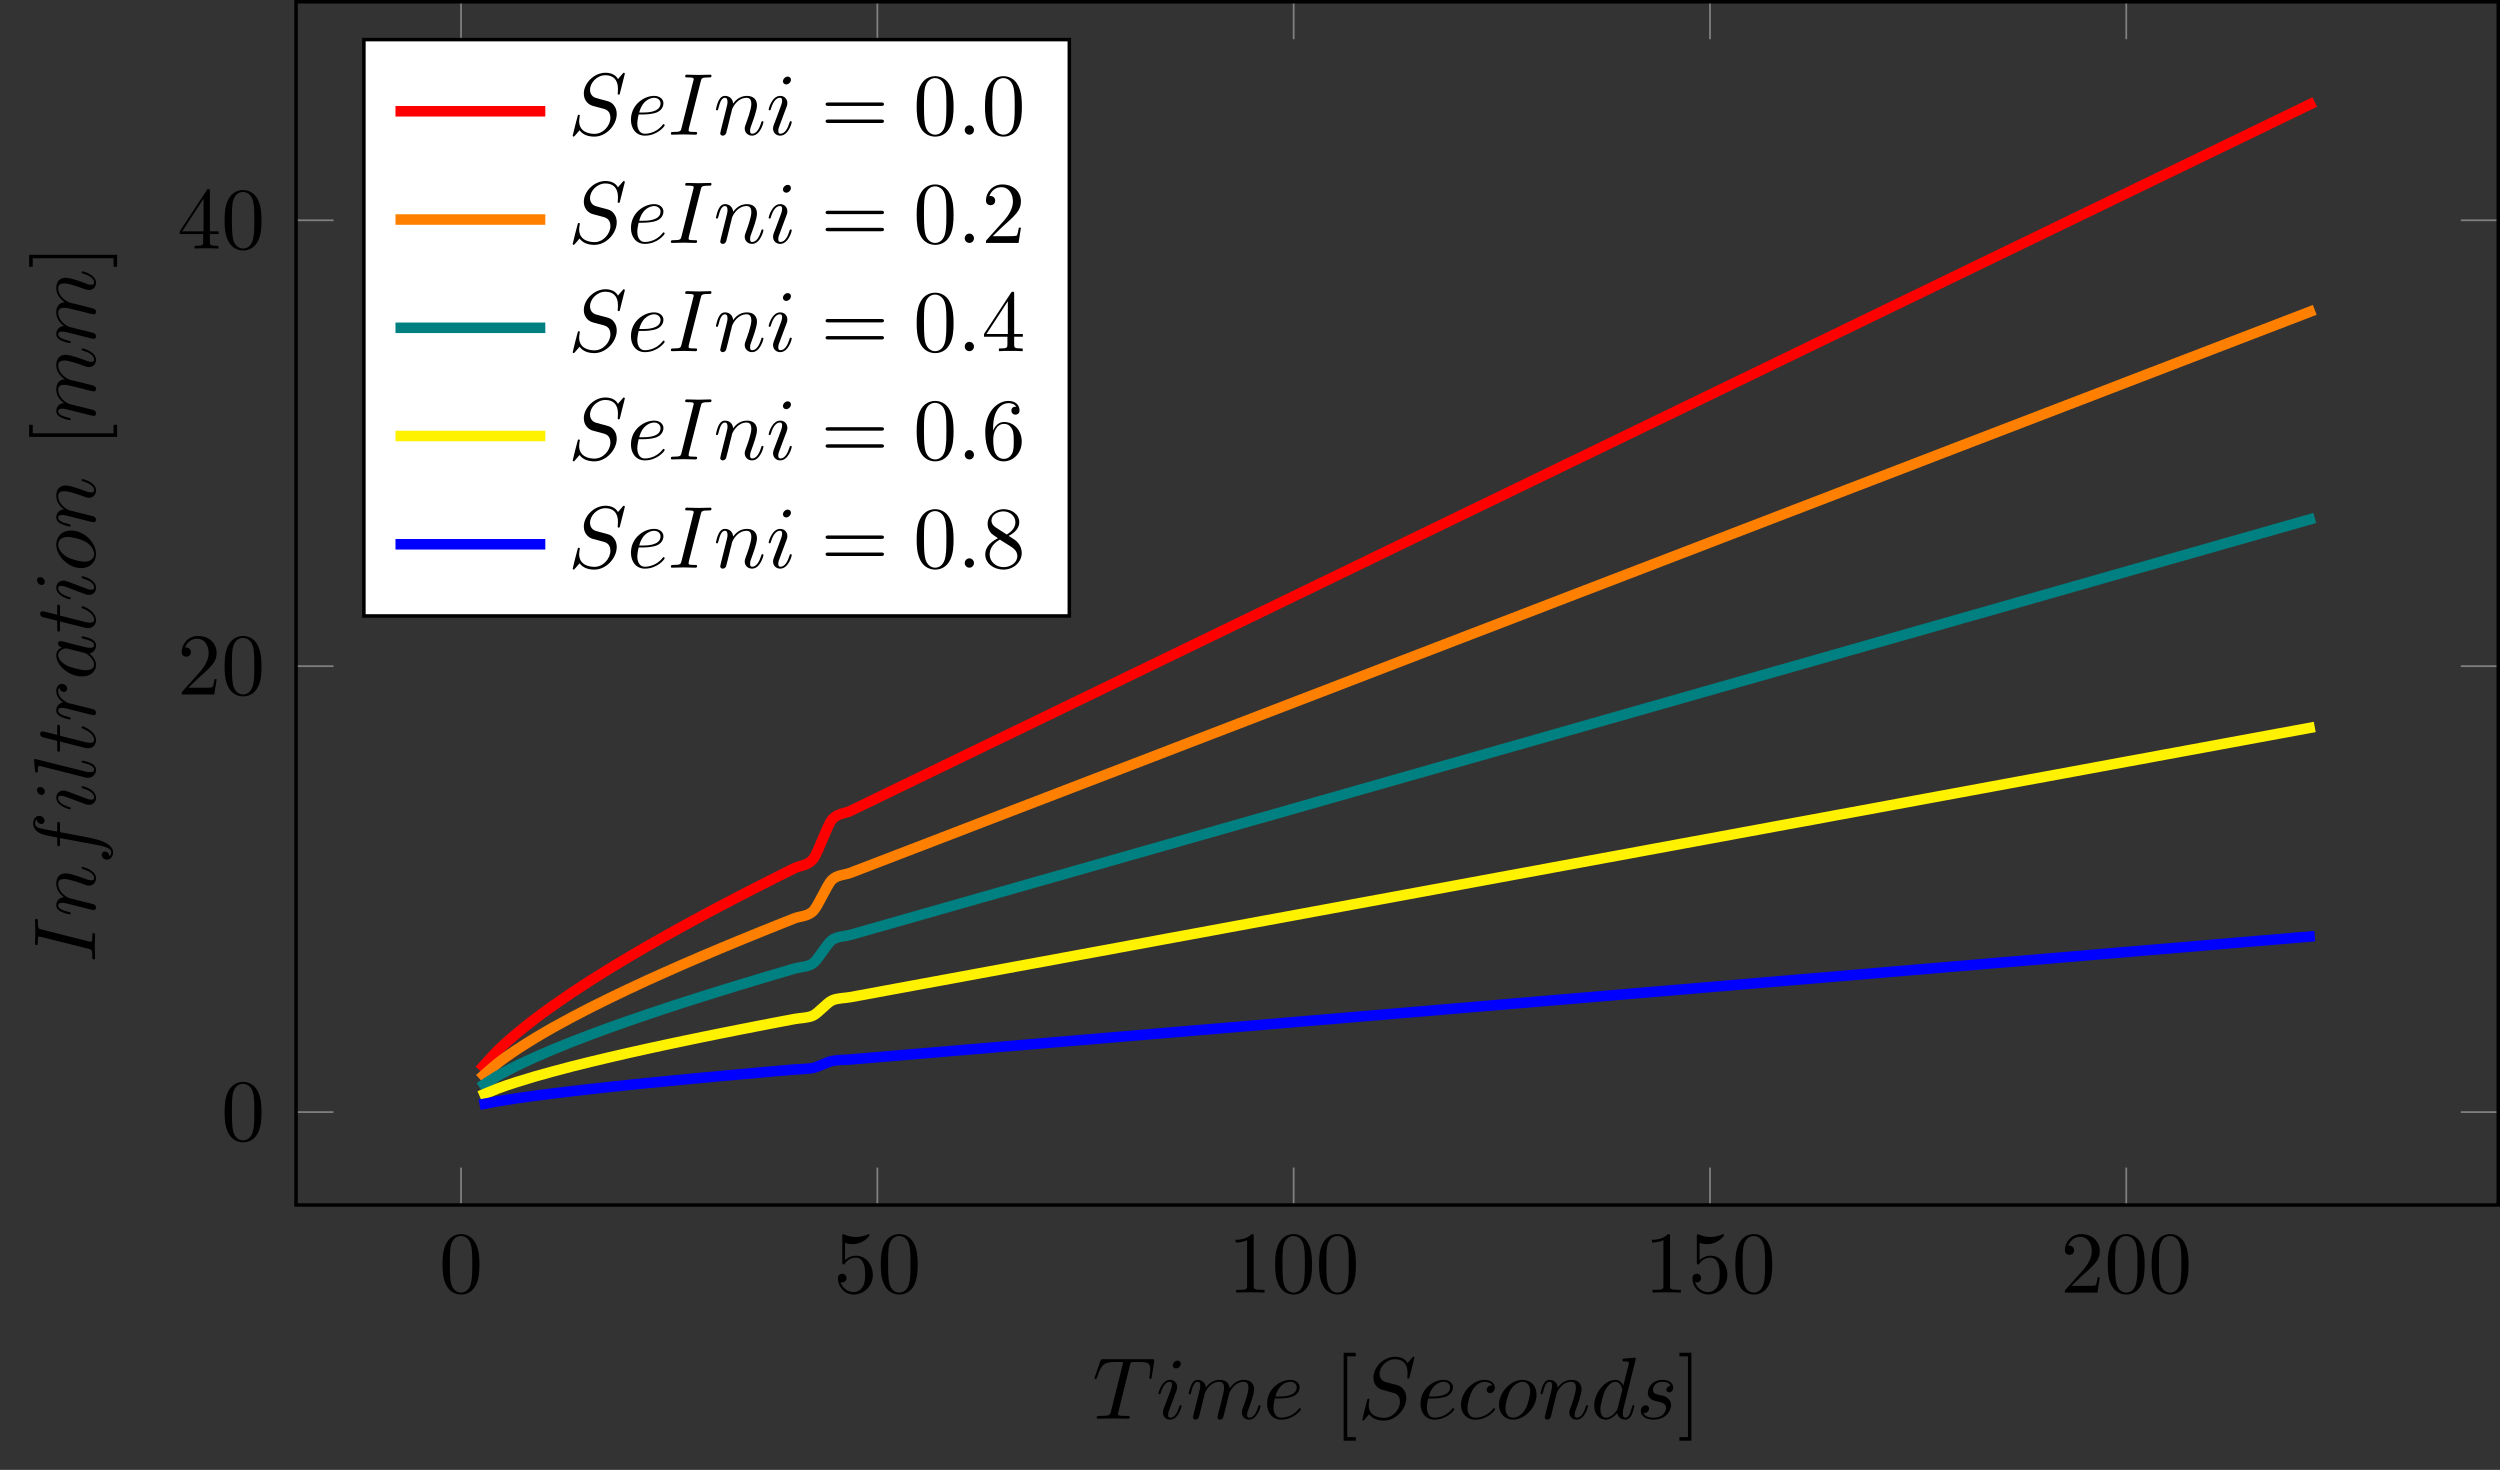<?xml version="1.0" encoding="UTF-8"?>
<svg xmlns="http://www.w3.org/2000/svg" xmlns:xlink="http://www.w3.org/1999/xlink" width="283.776pt" height="166.846pt" viewBox="0 0 283.776 166.846" version="1.1">
<rect x="0" y="0" width="283.776" height="166.846" fill="#333333" stroke="none"/>
<defs>
<g>
<symbol overflow="visible" id="glyph0-0">
<path style="stroke:none;" d=""/>
</symbol>
<symbol overflow="visible" id="glyph0-1">
<path style="stroke:none;" d="M 4.578 -3.188 C 4.578 -3.984 4.531 -4.781 4.188 -5.516 C 3.734 -6.484 2.906 -6.641 2.5 -6.641 C 1.891 -6.641 1.172 -6.375 0.75 -5.453 C 0.438 -4.766 0.391 -3.984 0.391 -3.188 C 0.391 -2.438 0.422 -1.547 0.844 -0.781 C 1.266 0.016 2 0.219 2.484 0.219 C 3.016 0.219 3.781 0.016 4.219 -0.938 C 4.531 -1.625 4.578 -2.406 4.578 -3.188 Z M 2.484 0 C 2.094 0 1.5 -0.25 1.328 -1.203 C 1.219 -1.797 1.219 -2.719 1.219 -3.312 C 1.219 -3.953 1.219 -4.609 1.297 -5.141 C 1.484 -6.328 2.234 -6.422 2.484 -6.422 C 2.812 -6.422 3.469 -6.234 3.656 -5.25 C 3.766 -4.688 3.766 -3.938 3.766 -3.312 C 3.766 -2.562 3.766 -1.891 3.656 -1.25 C 3.5 -0.297 2.938 0 2.484 0 Z M 2.484 0 "/>
</symbol>
<symbol overflow="visible" id="glyph0-2">
<path style="stroke:none;" d="M 4.469 -2 C 4.469 -3.188 3.656 -4.188 2.578 -4.188 C 2.109 -4.188 1.672 -4.031 1.312 -3.672 L 1.312 -5.625 C 1.516 -5.562 1.844 -5.5 2.156 -5.5 C 3.391 -5.5 4.094 -6.406 4.094 -6.531 C 4.094 -6.594 4.062 -6.641 3.984 -6.641 C 3.984 -6.641 3.953 -6.641 3.906 -6.609 C 3.703 -6.516 3.219 -6.312 2.547 -6.312 C 2.156 -6.312 1.688 -6.391 1.219 -6.594 C 1.141 -6.625 1.125 -6.625 1.109 -6.625 C 1 -6.625 1 -6.547 1 -6.391 L 1 -3.438 C 1 -3.266 1 -3.188 1.141 -3.188 C 1.219 -3.188 1.234 -3.203 1.281 -3.266 C 1.391 -3.422 1.75 -3.969 2.562 -3.969 C 3.078 -3.969 3.328 -3.516 3.406 -3.328 C 3.562 -2.953 3.594 -2.578 3.594 -2.078 C 3.594 -1.719 3.594 -1.125 3.344 -0.703 C 3.109 -0.312 2.734 -0.062 2.281 -0.062 C 1.562 -0.062 0.984 -0.594 0.812 -1.172 C 0.844 -1.172 0.875 -1.156 0.984 -1.156 C 1.312 -1.156 1.484 -1.406 1.484 -1.641 C 1.484 -1.891 1.312 -2.141 0.984 -2.141 C 0.844 -2.141 0.5 -2.062 0.5 -1.609 C 0.5 -0.75 1.188 0.219 2.297 0.219 C 3.453 0.219 4.469 -0.734 4.469 -2 Z M 4.469 -2 "/>
</symbol>
<symbol overflow="visible" id="glyph0-3">
<path style="stroke:none;" d="M 2.938 -6.375 C 2.938 -6.625 2.938 -6.641 2.703 -6.641 C 2.078 -6 1.203 -6 0.891 -6 L 0.891 -5.688 C 1.094 -5.688 1.672 -5.688 2.188 -5.953 L 2.188 -0.781 C 2.188 -0.422 2.156 -0.312 1.266 -0.312 L 0.953 -0.312 L 0.953 0 C 1.297 -0.031 2.156 -0.031 2.562 -0.031 C 2.953 -0.031 3.828 -0.031 4.172 0 L 4.172 -0.312 L 3.859 -0.312 C 2.953 -0.312 2.938 -0.422 2.938 -0.781 Z M 2.938 -6.375 "/>
</symbol>
<symbol overflow="visible" id="glyph0-4">
<path style="stroke:none;" d="M 1.266 -0.766 L 2.328 -1.797 C 3.875 -3.172 4.469 -3.703 4.469 -4.703 C 4.469 -5.844 3.578 -6.641 2.359 -6.641 C 1.234 -6.641 0.5 -5.719 0.5 -4.828 C 0.5 -4.281 1 -4.281 1.031 -4.281 C 1.203 -4.281 1.547 -4.391 1.547 -4.812 C 1.547 -5.062 1.359 -5.328 1.016 -5.328 C 0.938 -5.328 0.922 -5.328 0.891 -5.312 C 1.109 -5.969 1.656 -6.328 2.234 -6.328 C 3.141 -6.328 3.562 -5.516 3.562 -4.703 C 3.562 -3.906 3.078 -3.125 2.516 -2.5 L 0.609 -0.375 C 0.5 -0.266 0.5 -0.234 0.5 0 L 4.203 0 L 4.469 -1.734 L 4.234 -1.734 C 4.172 -1.438 4.109 -1 4 -0.844 C 3.938 -0.766 3.281 -0.766 3.062 -0.766 Z M 1.266 -0.766 "/>
</symbol>
<symbol overflow="visible" id="glyph0-5">
<path style="stroke:none;" d="M 2.938 -1.641 L 2.938 -0.781 C 2.938 -0.422 2.906 -0.312 2.172 -0.312 L 1.969 -0.312 L 1.969 0 C 2.375 -0.031 2.891 -0.031 3.312 -0.031 C 3.734 -0.031 4.25 -0.031 4.672 0 L 4.672 -0.312 L 4.453 -0.312 C 3.719 -0.312 3.703 -0.422 3.703 -0.781 L 3.703 -1.641 L 4.688 -1.641 L 4.688 -1.953 L 3.703 -1.953 L 3.703 -6.484 C 3.703 -6.688 3.703 -6.75 3.531 -6.75 C 3.453 -6.75 3.422 -6.75 3.344 -6.625 L 0.281 -1.953 L 0.281 -1.641 Z M 2.984 -1.953 L 0.562 -1.953 L 2.984 -5.672 Z M 2.984 -1.953 "/>
</symbol>
<symbol overflow="visible" id="glyph0-6">
<path style="stroke:none;" d="M 2.547 2.5 L 2.547 2.094 L 1.578 2.094 L 1.578 -7.078 L 2.547 -7.078 L 2.547 -7.484 L 1.172 -7.484 L 1.172 2.5 Z M 2.547 2.5 "/>
</symbol>
<symbol overflow="visible" id="glyph0-7">
<path style="stroke:none;" d="M 1.578 -7.484 L 0.219 -7.484 L 0.219 -7.078 L 1.188 -7.078 L 1.188 2.094 L 0.219 2.094 L 0.219 2.5 L 1.578 2.5 Z M 1.578 -7.484 "/>
</symbol>
<symbol overflow="visible" id="glyph0-8">
<path style="stroke:none;" d="M 6.844 -3.266 C 7 -3.266 7.188 -3.266 7.188 -3.453 C 7.188 -3.656 7 -3.656 6.859 -3.656 L 0.891 -3.656 C 0.75 -3.656 0.562 -3.656 0.562 -3.453 C 0.562 -3.266 0.75 -3.266 0.891 -3.266 Z M 6.859 -1.328 C 7 -1.328 7.188 -1.328 7.188 -1.531 C 7.188 -1.719 7 -1.719 6.844 -1.719 L 0.891 -1.719 C 0.75 -1.719 0.562 -1.719 0.562 -1.531 C 0.562 -1.328 0.75 -1.328 0.891 -1.328 Z M 6.859 -1.328 "/>
</symbol>
<symbol overflow="visible" id="glyph0-9">
<path style="stroke:none;" d="M 1.312 -3.266 L 1.312 -3.516 C 1.312 -6.031 2.547 -6.391 3.062 -6.391 C 3.297 -6.391 3.719 -6.328 3.938 -5.984 C 3.781 -5.984 3.391 -5.984 3.391 -5.547 C 3.391 -5.234 3.625 -5.078 3.844 -5.078 C 4 -5.078 4.312 -5.172 4.312 -5.562 C 4.312 -6.156 3.875 -6.641 3.047 -6.641 C 1.766 -6.641 0.422 -5.359 0.422 -3.156 C 0.422 -0.484 1.578 0.219 2.5 0.219 C 3.609 0.219 4.562 -0.719 4.562 -2.031 C 4.562 -3.297 3.672 -4.25 2.562 -4.25 C 1.891 -4.25 1.516 -3.75 1.312 -3.266 Z M 2.5 -0.062 C 1.875 -0.062 1.578 -0.656 1.516 -0.812 C 1.328 -1.281 1.328 -2.078 1.328 -2.25 C 1.328 -3.031 1.656 -4.031 2.547 -4.031 C 2.719 -4.031 3.172 -4.031 3.484 -3.406 C 3.656 -3.047 3.656 -2.531 3.656 -2.047 C 3.656 -1.562 3.656 -1.062 3.484 -0.703 C 3.188 -0.109 2.734 -0.062 2.5 -0.062 Z M 2.5 -0.062 "/>
</symbol>
<symbol overflow="visible" id="glyph0-10">
<path style="stroke:none;" d="M 1.625 -4.562 C 1.172 -4.859 1.125 -5.188 1.125 -5.359 C 1.125 -5.969 1.781 -6.391 2.484 -6.391 C 3.203 -6.391 3.844 -5.875 3.844 -5.156 C 3.844 -4.578 3.453 -4.109 2.859 -3.766 Z M 3.078 -3.609 C 3.797 -3.984 4.281 -4.5 4.281 -5.156 C 4.281 -6.078 3.406 -6.641 2.5 -6.641 C 1.5 -6.641 0.688 -5.906 0.688 -4.969 C 0.688 -4.797 0.703 -4.344 1.125 -3.875 C 1.234 -3.766 1.609 -3.516 1.859 -3.344 C 1.281 -3.047 0.422 -2.5 0.422 -1.5 C 0.422 -0.453 1.438 0.219 2.484 0.219 C 3.609 0.219 4.562 -0.609 4.562 -1.672 C 4.562 -2.031 4.453 -2.484 4.062 -2.906 C 3.875 -3.109 3.719 -3.203 3.078 -3.609 Z M 2.078 -3.188 L 3.312 -2.406 C 3.594 -2.219 4.062 -1.922 4.062 -1.312 C 4.062 -0.578 3.312 -0.062 2.5 -0.062 C 1.641 -0.062 0.922 -0.672 0.922 -1.5 C 0.922 -2.078 1.234 -2.719 2.078 -3.188 Z M 2.078 -3.188 "/>
</symbol>
<symbol overflow="visible" id="glyph1-0">
<path style="stroke:none;" d=""/>
</symbol>
<symbol overflow="visible" id="glyph1-1">
<path style="stroke:none;" d="M 4.25 -6.047 C 4.328 -6.328 4.359 -6.391 4.484 -6.422 C 4.578 -6.438 4.906 -6.438 5.109 -6.438 C 6.125 -6.438 6.562 -6.406 6.562 -5.625 C 6.562 -5.469 6.531 -5.078 6.484 -4.828 C 6.484 -4.781 6.453 -4.672 6.453 -4.641 C 6.453 -4.578 6.484 -4.5 6.578 -4.5 C 6.688 -4.5 6.703 -4.578 6.734 -4.734 L 7 -6.469 C 7.016 -6.516 7.016 -6.609 7.016 -6.641 C 7.016 -6.75 6.922 -6.75 6.75 -6.75 L 1.219 -6.75 C 0.984 -6.75 0.969 -6.734 0.891 -6.547 L 0.297 -4.797 C 0.297 -4.781 0.234 -4.641 0.234 -4.609 C 0.234 -4.562 0.297 -4.5 0.359 -4.5 C 0.453 -4.5 0.469 -4.562 0.531 -4.719 C 1.062 -6.266 1.328 -6.438 2.797 -6.438 L 3.188 -6.438 C 3.469 -6.438 3.469 -6.406 3.469 -6.312 C 3.469 -6.266 3.438 -6.141 3.422 -6.109 L 2.094 -0.781 C 2 -0.422 1.969 -0.312 0.906 -0.312 C 0.547 -0.312 0.484 -0.312 0.484 -0.125 C 0.484 0 0.594 0 0.656 0 C 0.922 0 1.203 -0.016 1.469 -0.016 C 1.75 -0.016 2.047 -0.031 2.328 -0.031 C 2.609 -0.031 2.875 -0.016 3.156 -0.016 C 3.438 -0.016 3.734 0 4.016 0 C 4.109 0 4.234 0 4.234 -0.203 C 4.234 -0.312 4.156 -0.312 3.891 -0.312 C 3.656 -0.312 3.516 -0.312 3.266 -0.328 C 2.969 -0.359 2.891 -0.391 2.891 -0.547 C 2.891 -0.562 2.891 -0.609 2.938 -0.75 Z M 4.25 -6.047 "/>
</symbol>
<symbol overflow="visible" id="glyph1-2">
<path style="stroke:none;" d="M 2.828 -6.234 C 2.828 -6.438 2.688 -6.594 2.469 -6.594 C 2.188 -6.594 1.922 -6.328 1.922 -6.062 C 1.922 -5.875 2.062 -5.703 2.297 -5.703 C 2.531 -5.703 2.828 -5.938 2.828 -6.234 Z M 2.078 -2.484 C 2.188 -2.766 2.188 -2.797 2.297 -3.062 C 2.375 -3.266 2.422 -3.406 2.422 -3.594 C 2.422 -4.031 2.109 -4.406 1.609 -4.406 C 0.672 -4.406 0.297 -2.953 0.297 -2.875 C 0.297 -2.766 0.391 -2.766 0.406 -2.766 C 0.516 -2.766 0.516 -2.797 0.562 -2.953 C 0.844 -3.891 1.234 -4.188 1.578 -4.188 C 1.656 -4.188 1.828 -4.188 1.828 -3.875 C 1.828 -3.656 1.75 -3.453 1.719 -3.344 C 1.641 -3.094 1.188 -1.938 1.031 -1.5 C 0.922 -1.25 0.797 -0.922 0.797 -0.703 C 0.797 -0.234 1.141 0.109 1.609 0.109 C 2.547 0.109 2.922 -1.328 2.922 -1.422 C 2.922 -1.531 2.828 -1.531 2.797 -1.531 C 2.703 -1.531 2.703 -1.5 2.656 -1.344 C 2.469 -0.719 2.141 -0.109 1.641 -0.109 C 1.469 -0.109 1.391 -0.203 1.391 -0.438 C 1.391 -0.688 1.453 -0.828 1.688 -1.438 Z M 2.078 -2.484 "/>
</symbol>
<symbol overflow="visible" id="glyph1-3">
<path style="stroke:none;" d="M 0.875 -0.594 C 0.844 -0.438 0.781 -0.203 0.781 -0.156 C 0.781 0.016 0.922 0.109 1.078 0.109 C 1.203 0.109 1.375 0.031 1.453 -0.172 C 1.453 -0.188 1.578 -0.656 1.641 -0.906 L 1.859 -1.797 C 1.906 -2.031 1.969 -2.25 2.031 -2.469 C 2.062 -2.641 2.141 -2.938 2.156 -2.969 C 2.297 -3.281 2.828 -4.188 3.781 -4.188 C 4.234 -4.188 4.312 -3.812 4.312 -3.484 C 4.312 -3.234 4.25 -2.953 4.172 -2.656 L 3.891 -1.5 L 3.688 -0.75 C 3.656 -0.547 3.562 -0.203 3.562 -0.156 C 3.562 0.016 3.703 0.109 3.844 0.109 C 4.156 0.109 4.219 -0.141 4.297 -0.453 C 4.438 -1.016 4.812 -2.469 4.891 -2.859 C 4.922 -2.984 5.453 -4.188 6.547 -4.188 C 6.969 -4.188 7.078 -3.844 7.078 -3.484 C 7.078 -2.922 6.656 -1.781 6.453 -1.25 C 6.375 -1.016 6.328 -0.906 6.328 -0.703 C 6.328 -0.234 6.672 0.109 7.141 0.109 C 8.078 0.109 8.453 -1.344 8.453 -1.422 C 8.453 -1.531 8.359 -1.531 8.328 -1.531 C 8.234 -1.531 8.234 -1.5 8.188 -1.344 C 8.031 -0.812 7.719 -0.109 7.172 -0.109 C 7 -0.109 6.922 -0.203 6.922 -0.438 C 6.922 -0.688 7.016 -0.922 7.109 -1.141 C 7.297 -1.672 7.719 -2.766 7.719 -3.344 C 7.719 -3.984 7.312 -4.406 6.562 -4.406 C 5.828 -4.406 5.312 -3.969 4.938 -3.438 C 4.938 -3.562 4.906 -3.906 4.625 -4.141 C 4.375 -4.359 4.062 -4.406 3.812 -4.406 C 2.906 -4.406 2.422 -3.766 2.25 -3.531 C 2.203 -4.109 1.781 -4.406 1.328 -4.406 C 0.875 -4.406 0.688 -4.016 0.594 -3.844 C 0.422 -3.484 0.297 -2.906 0.297 -2.875 C 0.297 -2.766 0.391 -2.766 0.406 -2.766 C 0.516 -2.766 0.516 -2.781 0.578 -3 C 0.75 -3.703 0.953 -4.188 1.312 -4.188 C 1.469 -4.188 1.609 -4.109 1.609 -3.734 C 1.609 -3.516 1.578 -3.406 1.453 -2.891 Z M 0.875 -0.594 "/>
</symbol>
<symbol overflow="visible" id="glyph1-4">
<path style="stroke:none;" d="M 1.859 -2.297 C 2.156 -2.297 2.891 -2.328 3.391 -2.531 C 4.094 -2.828 4.141 -3.422 4.141 -3.562 C 4.141 -4 3.766 -4.406 3.078 -4.406 C 1.969 -4.406 0.453 -3.438 0.453 -1.688 C 0.453 -0.672 1.047 0.109 2.031 0.109 C 3.453 0.109 4.281 -0.953 4.281 -1.062 C 4.281 -1.125 4.234 -1.203 4.172 -1.203 C 4.109 -1.203 4.094 -1.172 4.031 -1.094 C 3.25 -0.109 2.156 -0.109 2.047 -0.109 C 1.266 -0.109 1.172 -0.953 1.172 -1.266 C 1.172 -1.391 1.188 -1.688 1.328 -2.297 Z M 1.391 -2.516 C 1.781 -4.031 2.812 -4.188 3.078 -4.188 C 3.531 -4.188 3.812 -3.891 3.812 -3.562 C 3.812 -2.516 2.219 -2.516 1.797 -2.516 Z M 1.391 -2.516 "/>
</symbol>
<symbol overflow="visible" id="glyph1-5">
<path style="stroke:none;" d="M 6.438 -6.922 C 6.438 -6.953 6.406 -7.031 6.312 -7.031 C 6.266 -7.031 6.266 -7.016 6.141 -6.875 L 5.656 -6.312 C 5.406 -6.781 4.891 -7.031 4.234 -7.031 C 2.969 -7.031 1.781 -5.875 1.781 -4.672 C 1.781 -3.875 2.297 -3.406 2.812 -3.266 L 3.875 -2.984 C 4.25 -2.891 4.797 -2.734 4.797 -1.922 C 4.797 -1.031 3.984 -0.094 3 -0.094 C 2.359 -0.094 1.25 -0.312 1.25 -1.547 C 1.25 -1.781 1.312 -2.031 1.312 -2.078 C 1.328 -2.125 1.328 -2.141 1.328 -2.156 C 1.328 -2.25 1.266 -2.266 1.219 -2.266 C 1.172 -2.266 1.141 -2.25 1.109 -2.219 C 1.078 -2.188 0.516 0.094 0.516 0.125 C 0.516 0.172 0.562 0.219 0.625 0.219 C 0.672 0.219 0.688 0.203 0.812 0.062 L 1.297 -0.5 C 1.719 0.078 2.406 0.219 2.984 0.219 C 4.344 0.219 5.516 -1.109 5.516 -2.344 C 5.516 -3.031 5.172 -3.375 5.031 -3.516 C 4.797 -3.734 4.641 -3.781 3.766 -4 C 3.531 -4.062 3.188 -4.172 3.094 -4.188 C 2.828 -4.281 2.484 -4.562 2.484 -5.094 C 2.484 -5.906 3.281 -6.75 4.234 -6.75 C 5.047 -6.75 5.656 -6.312 5.656 -5.203 C 5.656 -4.891 5.625 -4.703 5.625 -4.641 C 5.625 -4.641 5.625 -4.547 5.734 -4.547 C 5.844 -4.547 5.859 -4.578 5.891 -4.75 Z M 6.438 -6.922 "/>
</symbol>
<symbol overflow="visible" id="glyph1-6">
<path style="stroke:none;" d="M 3.953 -3.781 C 3.781 -3.781 3.656 -3.781 3.516 -3.656 C 3.344 -3.5 3.328 -3.328 3.328 -3.266 C 3.328 -3.016 3.516 -2.906 3.703 -2.906 C 3.984 -2.906 4.25 -3.156 4.25 -3.547 C 4.25 -4.031 3.781 -4.406 3.078 -4.406 C 1.734 -4.406 0.406 -2.984 0.406 -1.578 C 0.406 -0.672 0.984 0.109 2.031 0.109 C 3.453 0.109 4.281 -0.953 4.281 -1.062 C 4.281 -1.125 4.234 -1.203 4.172 -1.203 C 4.109 -1.203 4.094 -1.172 4.031 -1.094 C 3.25 -0.109 2.156 -0.109 2.047 -0.109 C 1.422 -0.109 1.141 -0.594 1.141 -1.203 C 1.141 -1.609 1.344 -2.578 1.688 -3.188 C 2 -3.766 2.547 -4.188 3.094 -4.188 C 3.422 -4.188 3.812 -4.062 3.953 -3.781 Z M 3.953 -3.781 "/>
</symbol>
<symbol overflow="visible" id="glyph1-7">
<path style="stroke:none;" d="M 4.672 -2.719 C 4.672 -3.766 3.984 -4.406 3.078 -4.406 C 1.75 -4.406 0.406 -2.984 0.406 -1.578 C 0.406 -0.594 1.078 0.109 2 0.109 C 3.328 0.109 4.672 -1.266 4.672 -2.719 Z M 2.016 -0.109 C 1.578 -0.109 1.141 -0.422 1.141 -1.203 C 1.141 -1.688 1.406 -2.766 1.719 -3.266 C 2.219 -4.031 2.797 -4.188 3.078 -4.188 C 3.656 -4.188 3.953 -3.703 3.953 -3.109 C 3.953 -2.719 3.75 -1.672 3.375 -1.031 C 3.016 -0.453 2.469 -0.109 2.016 -0.109 Z M 2.016 -0.109 "/>
</symbol>
<symbol overflow="visible" id="glyph1-8">
<path style="stroke:none;" d="M 0.875 -0.594 C 0.844 -0.438 0.781 -0.203 0.781 -0.156 C 0.781 0.016 0.922 0.109 1.078 0.109 C 1.203 0.109 1.375 0.031 1.453 -0.172 C 1.453 -0.188 1.578 -0.656 1.641 -0.906 L 1.859 -1.797 C 1.906 -2.031 1.969 -2.25 2.031 -2.469 C 2.062 -2.641 2.141 -2.938 2.156 -2.969 C 2.297 -3.281 2.828 -4.188 3.781 -4.188 C 4.234 -4.188 4.312 -3.812 4.312 -3.484 C 4.312 -2.875 3.828 -1.594 3.672 -1.172 C 3.578 -0.938 3.562 -0.812 3.562 -0.703 C 3.562 -0.234 3.922 0.109 4.391 0.109 C 5.328 0.109 5.688 -1.344 5.688 -1.422 C 5.688 -1.531 5.609 -1.531 5.578 -1.531 C 5.469 -1.531 5.469 -1.5 5.422 -1.344 C 5.219 -0.672 4.891 -0.109 4.406 -0.109 C 4.234 -0.109 4.172 -0.203 4.172 -0.438 C 4.172 -0.688 4.25 -0.922 4.344 -1.141 C 4.531 -1.672 4.953 -2.766 4.953 -3.344 C 4.953 -4 4.531 -4.406 3.812 -4.406 C 2.906 -4.406 2.422 -3.766 2.25 -3.531 C 2.203 -4.094 1.797 -4.406 1.328 -4.406 C 0.875 -4.406 0.688 -4.016 0.594 -3.844 C 0.422 -3.5 0.297 -2.906 0.297 -2.875 C 0.297 -2.766 0.391 -2.766 0.406 -2.766 C 0.516 -2.766 0.516 -2.781 0.578 -3 C 0.75 -3.703 0.953 -4.188 1.312 -4.188 C 1.5 -4.188 1.609 -4.062 1.609 -3.734 C 1.609 -3.516 1.578 -3.406 1.453 -2.891 Z M 0.875 -0.594 "/>
</symbol>
<symbol overflow="visible" id="glyph1-9">
<path style="stroke:none;" d="M 5.141 -6.812 C 5.141 -6.812 5.141 -6.922 5.016 -6.922 C 4.859 -6.922 3.922 -6.828 3.75 -6.812 C 3.672 -6.797 3.609 -6.75 3.609 -6.625 C 3.609 -6.5 3.703 -6.5 3.844 -6.5 C 4.328 -6.5 4.344 -6.438 4.344 -6.328 L 4.312 -6.125 L 3.719 -3.766 C 3.531 -4.141 3.25 -4.406 2.797 -4.406 C 1.641 -4.406 0.406 -2.938 0.406 -1.484 C 0.406 -0.547 0.953 0.109 1.719 0.109 C 1.922 0.109 2.422 0.062 3.016 -0.641 C 3.094 -0.219 3.453 0.109 3.922 0.109 C 4.281 0.109 4.5 -0.125 4.672 -0.438 C 4.828 -0.797 4.969 -1.406 4.969 -1.422 C 4.969 -1.531 4.875 -1.531 4.844 -1.531 C 4.75 -1.531 4.734 -1.484 4.703 -1.344 C 4.531 -0.703 4.359 -0.109 3.953 -0.109 C 3.672 -0.109 3.656 -0.375 3.656 -0.562 C 3.656 -0.812 3.672 -0.875 3.703 -1.047 Z M 3.078 -1.188 C 3.016 -1 3.016 -0.984 2.875 -0.812 C 2.438 -0.266 2.031 -0.109 1.75 -0.109 C 1.25 -0.109 1.109 -0.656 1.109 -1.047 C 1.109 -1.547 1.422 -2.766 1.656 -3.234 C 1.969 -3.812 2.406 -4.188 2.812 -4.188 C 3.453 -4.188 3.594 -3.375 3.594 -3.312 C 3.594 -3.25 3.578 -3.188 3.562 -3.141 Z M 3.078 -1.188 "/>
</symbol>
<symbol overflow="visible" id="glyph1-10">
<path style="stroke:none;" d="M 3.891 -3.734 C 3.625 -3.719 3.422 -3.5 3.422 -3.281 C 3.422 -3.141 3.516 -2.984 3.734 -2.984 C 3.953 -2.984 4.188 -3.156 4.188 -3.547 C 4.188 -4 3.766 -4.406 3 -4.406 C 1.688 -4.406 1.312 -3.391 1.312 -2.953 C 1.312 -2.172 2.047 -2.031 2.344 -1.969 C 2.859 -1.859 3.375 -1.75 3.375 -1.203 C 3.375 -0.953 3.156 -0.109 1.953 -0.109 C 1.812 -0.109 1.047 -0.109 0.812 -0.641 C 1.203 -0.594 1.453 -0.891 1.453 -1.172 C 1.453 -1.391 1.281 -1.516 1.078 -1.516 C 0.812 -1.516 0.516 -1.312 0.516 -0.859 C 0.516 -0.297 1.094 0.109 1.938 0.109 C 3.562 0.109 3.953 -1.094 3.953 -1.547 C 3.953 -1.906 3.766 -2.156 3.641 -2.266 C 3.375 -2.547 3.078 -2.609 2.641 -2.688 C 2.281 -2.766 1.891 -2.844 1.891 -3.297 C 1.891 -3.578 2.125 -4.188 3 -4.188 C 3.25 -4.188 3.75 -4.109 3.891 -3.734 Z M 3.891 -3.734 "/>
</symbol>
<symbol overflow="visible" id="glyph1-11">
<path style="stroke:none;" d="M 3.734 -6.047 C 3.812 -6.406 3.844 -6.5 4.641 -6.5 C 4.875 -6.5 4.953 -6.5 4.953 -6.688 C 4.953 -6.812 4.844 -6.812 4.812 -6.812 C 4.516 -6.812 3.781 -6.781 3.484 -6.781 C 3.188 -6.781 2.469 -6.812 2.156 -6.812 C 2.094 -6.812 1.969 -6.812 1.969 -6.609 C 1.969 -6.5 2.047 -6.5 2.25 -6.5 C 2.656 -6.5 2.938 -6.5 2.938 -6.312 C 2.938 -6.266 2.938 -6.234 2.906 -6.156 L 1.562 -0.781 C 1.469 -0.406 1.453 -0.312 0.656 -0.312 C 0.422 -0.312 0.344 -0.312 0.344 -0.109 C 0.344 0 0.453 0 0.484 0 C 0.781 0 1.5 -0.031 1.797 -0.031 C 2.094 -0.031 2.828 0 3.125 0 C 3.203 0 3.328 0 3.328 -0.188 C 3.328 -0.312 3.25 -0.312 3.031 -0.312 C 2.844 -0.312 2.797 -0.312 2.609 -0.328 C 2.391 -0.344 2.359 -0.391 2.359 -0.5 C 2.359 -0.578 2.375 -0.656 2.391 -0.734 Z M 3.734 -6.047 "/>
</symbol>
<symbol overflow="visible" id="glyph1-12">
<path style="stroke:none;" d="M 1.906 -0.531 C 1.906 -0.812 1.672 -1.062 1.391 -1.062 C 1.094 -1.062 0.859 -0.812 0.859 -0.531 C 0.859 -0.234 1.094 0 1.391 0 C 1.672 0 1.906 -0.234 1.906 -0.531 Z M 1.906 -0.531 "/>
</symbol>
<symbol overflow="visible" id="glyph2-0">
<path style="stroke:none;" d=""/>
</symbol>
<symbol overflow="visible" id="glyph2-1">
<path style="stroke:none;" d="M -6.047 -3.734 C -6.406 -3.812 -6.5 -3.844 -6.5 -4.641 C -6.5 -4.875 -6.5 -4.953 -6.688 -4.953 C -6.812 -4.953 -6.812 -4.844 -6.812 -4.812 C -6.812 -4.516 -6.781 -3.781 -6.781 -3.484 C -6.781 -3.188 -6.812 -2.469 -6.812 -2.156 C -6.812 -2.094 -6.812 -1.969 -6.609 -1.969 C -6.5 -1.969 -6.5 -2.047 -6.5 -2.25 C -6.5 -2.656 -6.5 -2.938 -6.312 -2.938 C -6.266 -2.938 -6.234 -2.938 -6.156 -2.906 L -0.781 -1.562 C -0.406 -1.469 -0.312 -1.453 -0.312 -0.656 C -0.312 -0.422 -0.312 -0.344 -0.109 -0.344 C 0 -0.344 0 -0.453 0 -0.484 C 0 -0.781 -0.031 -1.5 -0.031 -1.797 C -0.031 -2.094 0 -2.828 0 -3.125 C 0 -3.203 0 -3.328 -0.188 -3.328 C -0.312 -3.328 -0.312 -3.25 -0.312 -3.031 C -0.312 -2.844 -0.312 -2.797 -0.328 -2.609 C -0.344 -2.391 -0.391 -2.359 -0.5 -2.359 C -0.578 -2.359 -0.656 -2.375 -0.734 -2.391 Z M -6.047 -3.734 "/>
</symbol>
<symbol overflow="visible" id="glyph2-2">
<path style="stroke:none;" d="M -0.594 -0.875 C -0.438 -0.844 -0.203 -0.781 -0.156 -0.781 C 0.016 -0.781 0.109 -0.922 0.109 -1.078 C 0.109 -1.203 0.031 -1.375 -0.172 -1.453 C -0.188 -1.453 -0.656 -1.578 -0.906 -1.641 L -1.797 -1.859 C -2.031 -1.906 -2.25 -1.969 -2.469 -2.031 C -2.641 -2.062 -2.938 -2.141 -2.969 -2.156 C -3.281 -2.297 -4.188 -2.828 -4.188 -3.781 C -4.188 -4.234 -3.812 -4.312 -3.484 -4.312 C -2.875 -4.312 -1.594 -3.828 -1.172 -3.672 C -0.938 -3.578 -0.812 -3.562 -0.703 -3.562 C -0.234 -3.562 0.109 -3.922 0.109 -4.391 C 0.109 -5.328 -1.344 -5.688 -1.422 -5.688 C -1.531 -5.688 -1.531 -5.609 -1.531 -5.578 C -1.531 -5.469 -1.5 -5.469 -1.344 -5.422 C -0.672 -5.219 -0.109 -4.891 -0.109 -4.406 C -0.109 -4.234 -0.203 -4.172 -0.438 -4.172 C -0.688 -4.172 -0.922 -4.25 -1.141 -4.344 C -1.672 -4.531 -2.766 -4.953 -3.344 -4.953 C -4 -4.953 -4.406 -4.531 -4.406 -3.812 C -4.406 -2.906 -3.766 -2.422 -3.531 -2.25 C -4.094 -2.203 -4.406 -1.797 -4.406 -1.328 C -4.406 -0.875 -4.016 -0.688 -3.844 -0.594 C -3.5 -0.422 -2.906 -0.297 -2.875 -0.297 C -2.766 -0.297 -2.766 -0.391 -2.766 -0.406 C -2.766 -0.516 -2.781 -0.516 -3 -0.578 C -3.703 -0.75 -4.188 -0.953 -4.188 -1.312 C -4.188 -1.5 -4.062 -1.609 -3.734 -1.609 C -3.516 -1.609 -3.406 -1.578 -2.891 -1.453 Z M -0.594 -0.875 "/>
</symbol>
<symbol overflow="visible" id="glyph2-3">
<path style="stroke:none;" d="M -3.984 -3.656 L -3.984 -4.516 C -3.984 -4.719 -3.984 -4.812 -4.188 -4.812 C -4.297 -4.812 -4.297 -4.719 -4.297 -4.547 L -4.297 -3.719 L -5.438 -3.922 C -5.641 -3.969 -6.344 -4.109 -6.469 -4.172 C -6.656 -4.25 -6.812 -4.422 -6.812 -4.641 C -6.812 -4.672 -6.812 -4.938 -6.625 -5.125 C -6.594 -4.688 -6.234 -4.578 -6.094 -4.578 C -5.859 -4.578 -5.734 -4.766 -5.734 -4.953 C -5.734 -5.219 -5.969 -5.5 -6.344 -5.5 C -6.797 -5.5 -7.031 -5.047 -7.031 -4.641 C -7.031 -4.297 -6.844 -3.672 -5.859 -3.375 C -5.656 -3.312 -5.547 -3.281 -4.297 -3.047 L -4.297 -2.359 C -4.297 -2.156 -4.297 -2.047 -4.109 -2.047 C -3.984 -2.047 -3.984 -2.141 -3.984 -2.328 L -3.984 -2.984 L -0.047 -2.25 C 0.922 -2.062 1.828 -1.891 1.828 -1.375 C 1.828 -1.328 1.828 -1.094 1.641 -0.891 C 1.609 -1.359 1.25 -1.453 1.109 -1.453 C 0.875 -1.453 0.75 -1.266 0.75 -1.078 C 0.75 -0.812 0.984 -0.531 1.359 -0.531 C 1.797 -0.531 2.047 -0.969 2.047 -1.375 C 2.047 -1.922 1.453 -2.328 1.078 -2.5 C 0.453 -2.828 -0.75 -3.047 -0.828 -3.062 Z M -3.984 -3.656 "/>
</symbol>
<symbol overflow="visible" id="glyph2-4">
<path style="stroke:none;" d="M -6.234 -2.828 C -6.438 -2.828 -6.594 -2.688 -6.594 -2.469 C -6.594 -2.188 -6.328 -1.922 -6.062 -1.922 C -5.875 -1.922 -5.703 -2.062 -5.703 -2.297 C -5.703 -2.531 -5.938 -2.828 -6.234 -2.828 Z M -2.484 -2.078 C -2.766 -2.188 -2.797 -2.188 -3.062 -2.297 C -3.266 -2.375 -3.406 -2.422 -3.594 -2.422 C -4.031 -2.422 -4.406 -2.109 -4.406 -1.609 C -4.406 -0.672 -2.953 -0.297 -2.875 -0.297 C -2.766 -0.297 -2.766 -0.391 -2.766 -0.406 C -2.766 -0.516 -2.797 -0.516 -2.953 -0.562 C -3.891 -0.844 -4.188 -1.234 -4.188 -1.578 C -4.188 -1.656 -4.188 -1.828 -3.875 -1.828 C -3.656 -1.828 -3.453 -1.75 -3.344 -1.719 C -3.094 -1.641 -1.938 -1.188 -1.5 -1.031 C -1.25 -0.922 -0.922 -0.797 -0.703 -0.797 C -0.234 -0.797 0.109 -1.141 0.109 -1.609 C 0.109 -2.547 -1.328 -2.922 -1.422 -2.922 C -1.531 -2.922 -1.531 -2.828 -1.531 -2.797 C -1.531 -2.703 -1.5 -2.703 -1.344 -2.656 C -0.719 -2.469 -0.109 -2.141 -0.109 -1.641 C -0.109 -1.469 -0.203 -1.391 -0.438 -1.391 C -0.688 -1.391 -0.828 -1.453 -1.438 -1.688 Z M -2.484 -2.078 "/>
</symbol>
<symbol overflow="visible" id="glyph2-5">
<path style="stroke:none;" d="M -6.812 -2.578 C -6.812 -2.578 -6.922 -2.578 -6.922 -2.438 C -6.922 -2.219 -6.844 -1.484 -6.812 -1.219 C -6.812 -1.141 -6.797 -1.031 -6.609 -1.031 C -6.5 -1.031 -6.5 -1.141 -6.5 -1.281 C -6.5 -1.766 -6.406 -1.781 -6.328 -1.781 L -6.125 -1.75 L -1.141 -0.484 C -1.031 -0.453 -0.969 -0.438 -0.812 -0.438 C -0.234 -0.438 0.109 -0.875 0.109 -1.344 C 0.109 -1.672 -0.094 -1.922 -0.453 -2.094 C -0.828 -2.266 -1.406 -2.391 -1.422 -2.391 C -1.531 -2.391 -1.531 -2.297 -1.531 -2.266 C -1.531 -2.172 -1.484 -2.156 -1.344 -2.141 C -0.703 -1.969 -0.109 -1.781 -0.109 -1.375 C -0.109 -1.078 -0.422 -1.078 -0.562 -1.078 C -0.812 -1.078 -0.859 -1.094 -1.047 -1.141 Z M -6.812 -2.578 "/>
</symbol>
<symbol overflow="visible" id="glyph2-6">
<path style="stroke:none;" d="M -3.984 -2.047 L -3.984 -2.984 C -3.984 -3.188 -3.984 -3.297 -4.188 -3.297 C -4.297 -3.297 -4.297 -3.188 -4.297 -3.016 L -4.297 -2.141 C -5.719 -2.5 -5.906 -2.547 -5.969 -2.547 C -6.141 -2.547 -6.234 -2.422 -6.234 -2.25 C -6.234 -2.219 -6.234 -1.938 -5.875 -1.859 L -4.297 -1.469 L -4.297 -0.531 C -4.297 -0.328 -4.297 -0.234 -4.109 -0.234 C -3.984 -0.234 -3.984 -0.312 -3.984 -0.516 L -3.984 -1.391 C -1.156 -0.672 -0.984 -0.625 -0.812 -0.625 C -0.266 -0.625 0.109 -1 0.109 -1.547 C 0.109 -2.562 -1.344 -3.125 -1.422 -3.125 C -1.531 -3.125 -1.531 -3.047 -1.531 -3.016 C -1.531 -2.922 -1.5 -2.906 -1.391 -2.859 C -0.344 -2.438 -0.109 -1.906 -0.109 -1.562 C -0.109 -1.359 -0.234 -1.25 -0.562 -1.25 C -0.812 -1.25 -0.875 -1.281 -1.047 -1.312 Z M -3.984 -2.047 "/>
</symbol>
<symbol overflow="visible" id="glyph2-7">
<path style="stroke:none;" d="M -0.594 -0.875 C -0.438 -0.844 -0.203 -0.781 -0.156 -0.781 C 0.016 -0.781 0.109 -0.922 0.109 -1.078 C 0.109 -1.203 0.031 -1.375 -0.172 -1.453 C -0.203 -1.469 -1.562 -1.797 -1.75 -1.844 C -2.078 -1.922 -2.766 -2.109 -3.047 -2.156 C -3.172 -2.203 -3.641 -2.484 -3.859 -2.719 C -3.922 -2.797 -4.188 -3.094 -4.188 -3.516 C -4.188 -3.781 -4.062 -3.922 -4.062 -3.938 C -4.016 -3.641 -3.781 -3.422 -3.516 -3.422 C -3.359 -3.422 -3.172 -3.531 -3.172 -3.797 C -3.172 -4.062 -3.406 -4.344 -3.766 -4.344 C -4.109 -4.344 -4.406 -4.031 -4.406 -3.516 C -4.406 -2.875 -3.922 -2.438 -3.641 -2.25 C -4.094 -2.156 -4.406 -1.797 -4.406 -1.328 C -4.406 -0.875 -4.016 -0.688 -3.844 -0.594 C -3.5 -0.422 -2.906 -0.297 -2.875 -0.297 C -2.766 -0.297 -2.766 -0.391 -2.766 -0.406 C -2.766 -0.516 -2.781 -0.516 -3 -0.578 C -3.703 -0.75 -4.188 -0.953 -4.188 -1.312 C -4.188 -1.469 -4.109 -1.609 -3.734 -1.609 C -3.516 -1.609 -3.406 -1.578 -2.891 -1.453 Z M -0.594 -0.875 "/>
</symbol>
<symbol overflow="visible" id="glyph2-8">
<path style="stroke:none;" d="M -3.766 -3.719 C -4.141 -3.531 -4.406 -3.25 -4.406 -2.797 C -4.406 -1.641 -2.938 -0.406 -1.484 -0.406 C -0.547 -0.406 0.109 -0.953 0.109 -1.719 C 0.109 -1.922 0.062 -2.422 -0.641 -3.016 C -0.219 -3.094 0.109 -3.453 0.109 -3.922 C 0.109 -4.281 -0.125 -4.5 -0.438 -4.672 C -0.797 -4.828 -1.406 -4.969 -1.422 -4.969 C -1.531 -4.969 -1.531 -4.875 -1.531 -4.844 C -1.531 -4.75 -1.484 -4.734 -1.344 -4.703 C -0.703 -4.531 -0.109 -4.359 -0.109 -3.953 C -0.109 -3.672 -0.375 -3.656 -0.562 -3.656 C -0.781 -3.656 -0.875 -3.672 -1.312 -3.781 C -1.719 -3.891 -1.828 -3.906 -2.203 -4 L -3.594 -4.359 C -3.875 -4.422 -3.891 -4.422 -3.938 -4.422 C -4.109 -4.422 -4.203 -4.312 -4.203 -4.141 C -4.203 -3.891 -3.984 -3.75 -3.766 -3.719 Z M -1.188 -3.078 C -1 -3.016 -0.984 -3.016 -0.812 -2.875 C -0.266 -2.438 -0.109 -2.031 -0.109 -1.75 C -0.109 -1.25 -0.656 -1.109 -1.047 -1.109 C -1.547 -1.109 -2.766 -1.422 -3.234 -1.656 C -3.812 -1.969 -4.188 -2.406 -4.188 -2.812 C -4.188 -3.453 -3.375 -3.594 -3.312 -3.594 C -3.25 -3.594 -3.188 -3.578 -3.141 -3.562 Z M -1.188 -3.078 "/>
</symbol>
<symbol overflow="visible" id="glyph2-9">
<path style="stroke:none;" d="M -2.719 -4.672 C -3.766 -4.672 -4.406 -3.984 -4.406 -3.078 C -4.406 -1.75 -2.984 -0.406 -1.578 -0.406 C -0.594 -0.406 0.109 -1.078 0.109 -2 C 0.109 -3.328 -1.266 -4.672 -2.719 -4.672 Z M -0.109 -2.016 C -0.109 -1.578 -0.422 -1.141 -1.203 -1.141 C -1.688 -1.141 -2.766 -1.406 -3.266 -1.719 C -4.031 -2.219 -4.188 -2.797 -4.188 -3.078 C -4.188 -3.656 -3.703 -3.953 -3.109 -3.953 C -2.719 -3.953 -1.672 -3.75 -1.031 -3.375 C -0.453 -3.016 -0.109 -2.469 -0.109 -2.016 Z M -0.109 -2.016 "/>
</symbol>
<symbol overflow="visible" id="glyph2-10">
<path style="stroke:none;" d="M -0.594 -0.875 C -0.438 -0.844 -0.203 -0.781 -0.156 -0.781 C 0.016 -0.781 0.109 -0.922 0.109 -1.078 C 0.109 -1.203 0.031 -1.375 -0.172 -1.453 C -0.188 -1.453 -0.656 -1.578 -0.906 -1.641 L -1.797 -1.859 C -2.031 -1.906 -2.25 -1.969 -2.469 -2.031 C -2.641 -2.062 -2.938 -2.141 -2.969 -2.156 C -3.281 -2.297 -4.188 -2.828 -4.188 -3.781 C -4.188 -4.234 -3.812 -4.312 -3.484 -4.312 C -3.234 -4.312 -2.953 -4.25 -2.656 -4.172 L -1.5 -3.891 L -0.75 -3.688 C -0.547 -3.656 -0.203 -3.562 -0.156 -3.562 C 0.016 -3.562 0.109 -3.703 0.109 -3.844 C 0.109 -4.156 -0.141 -4.219 -0.453 -4.297 C -1.016 -4.438 -2.469 -4.812 -2.859 -4.891 C -2.984 -4.922 -4.188 -5.453 -4.188 -6.547 C -4.188 -6.969 -3.844 -7.078 -3.484 -7.078 C -2.922 -7.078 -1.781 -6.656 -1.25 -6.453 C -1.016 -6.375 -0.906 -6.328 -0.703 -6.328 C -0.234 -6.328 0.109 -6.672 0.109 -7.141 C 0.109 -8.078 -1.344 -8.453 -1.422 -8.453 C -1.531 -8.453 -1.531 -8.359 -1.531 -8.328 C -1.531 -8.234 -1.5 -8.234 -1.344 -8.188 C -0.812 -8.031 -0.109 -7.719 -0.109 -7.172 C -0.109 -7 -0.203 -6.922 -0.438 -6.922 C -0.688 -6.922 -0.922 -7.016 -1.141 -7.109 C -1.672 -7.297 -2.766 -7.719 -3.344 -7.719 C -3.984 -7.719 -4.406 -7.312 -4.406 -6.562 C -4.406 -5.828 -3.969 -5.312 -3.438 -4.938 C -3.562 -4.938 -3.906 -4.906 -4.141 -4.625 C -4.359 -4.375 -4.406 -4.062 -4.406 -3.812 C -4.406 -2.906 -3.766 -2.422 -3.531 -2.25 C -4.109 -2.203 -4.406 -1.781 -4.406 -1.328 C -4.406 -0.875 -4.016 -0.688 -3.844 -0.594 C -3.484 -0.422 -2.906 -0.297 -2.875 -0.297 C -2.766 -0.297 -2.766 -0.391 -2.766 -0.406 C -2.766 -0.516 -2.781 -0.516 -3 -0.578 C -3.703 -0.75 -4.188 -0.953 -4.188 -1.312 C -4.188 -1.469 -4.109 -1.609 -3.734 -1.609 C -3.516 -1.609 -3.406 -1.578 -2.891 -1.453 Z M -0.594 -0.875 "/>
</symbol>
<symbol overflow="visible" id="glyph3-0">
<path style="stroke:none;" d=""/>
</symbol>
<symbol overflow="visible" id="glyph3-1">
<path style="stroke:none;" d="M 2.5 -2.547 L 2.094 -2.547 L 2.094 -1.578 L -7.078 -1.578 L -7.078 -2.547 L -7.484 -2.547 L -7.484 -1.172 L 2.5 -1.172 Z M 2.5 -2.547 "/>
</symbol>
<symbol overflow="visible" id="glyph3-2">
<path style="stroke:none;" d="M -7.484 -1.578 L -7.484 -0.219 L -7.078 -0.219 L -7.078 -1.188 L 2.094 -1.188 L 2.094 -0.219 L 2.5 -0.219 L 2.5 -1.578 Z M -7.484 -1.578 "/>
</symbol>
</g>
<clipPath id="clip1">
  <path d="M 33 24 L 283.777 24 L 283.777 127 L 33 127 Z M 33 24 "/>
</clipPath>
<clipPath id="clip2">
  <path d="M 33 0 L 283.777 0 L 283.777 137 L 33 137 Z M 33 0 "/>
</clipPath>
<clipPath id="clip3">
  <path d="M 37 0.199 L 280 0.199 L 280 136.781 L 37 136.781 Z M 37 0.199 "/>
</clipPath>
<clipPath id="clip4">
  <path d="M 37 18 L 280 18 L 280 136.781 L 37 136.781 Z M 37 18 "/>
</clipPath>
<clipPath id="clip5">
  <path d="M 37 41 L 280 41 L 280 136.781 L 37 136.781 Z M 37 41 "/>
</clipPath>
<clipPath id="clip6">
  <path d="M 37 65 L 280 65 L 280 136.781 L 37 136.781 Z M 37 65 "/>
</clipPath>
<clipPath id="clip7">
  <path d="M 37 89 L 280 89 L 280 136.781 L 37 136.781 Z M 37 89 "/>
</clipPath>
</defs>
<g id="surface1">
<path style="fill:none;stroke-width:0.199;stroke-linecap:butt;stroke-linejoin:miter;stroke:rgb(50%,50%,50%);stroke-opacity:1;stroke-miterlimit:10;" d="M -2.106 -11.381 L -2.106 -7.131 M 45.152 -11.381 L 45.152 -7.131 M 92.406 -11.381 L 92.406 -7.131 M 139.664 -11.381 L 139.664 -7.131 M 186.917 -11.381 L 186.917 -7.131 M -2.106 125.201 L -2.106 120.951 M 45.152 125.201 L 45.152 120.951 M 92.406 125.201 L 92.406 120.951 M 139.664 125.201 L 139.664 120.951 M 186.917 125.201 L 186.917 120.951 " transform="matrix(1,0,0,-1,54.438,125.4)"/>
<g clip-path="url(#clip1)" clip-rule="nonzero">
<path style="fill:none;stroke-width:0.199;stroke-linecap:butt;stroke-linejoin:miter;stroke:rgb(50%,50%,50%);stroke-opacity:1;stroke-miterlimit:10;" d="M -20.833 -0.834 L -16.579 -0.834 M -20.833 49.783 L -16.579 49.783 M -20.833 100.396 L -16.579 100.396 M 229.14 -0.834 L 224.89 -0.834 M 229.14 49.783 L 224.89 49.783 M 229.14 100.396 L 224.89 100.396 " transform="matrix(1,0,0,-1,54.438,125.4)"/>
</g>
<g clip-path="url(#clip2)" clip-rule="nonzero">
<path style="fill:none;stroke-width:0.399;stroke-linecap:butt;stroke-linejoin:miter;stroke:rgb(0%,0%,0%);stroke-opacity:1;stroke-miterlimit:10;" d="M -20.833 -11.381 L -20.833 125.201 L 229.14 125.201 L 229.14 -11.381 Z M -20.833 -11.381 " transform="matrix(1,0,0,-1,54.438,125.4)"/>
</g>
<g style="fill:rgb(0%,0%,0%);fill-opacity:1;">
  <use xlink:href="#glyph0-1" x="49.843" y="146.723"/>
</g>
<g style="fill:rgb(0%,0%,0%);fill-opacity:1;">
  <use xlink:href="#glyph0-2" x="94.607" y="146.723"/>
  <use xlink:href="#glyph0-1" x="99.588" y="146.723"/>
</g>
<g style="fill:rgb(0%,0%,0%);fill-opacity:1;">
  <use xlink:href="#glyph0-3" x="139.371" y="146.723"/>
  <use xlink:href="#glyph0-1" x="144.352" y="146.723"/>
  <use xlink:href="#glyph0-1" x="149.334" y="146.723"/>
</g>
<g style="fill:rgb(0%,0%,0%);fill-opacity:1;">
  <use xlink:href="#glyph0-3" x="186.626" y="146.723"/>
  <use xlink:href="#glyph0-2" x="191.607" y="146.723"/>
  <use xlink:href="#glyph0-1" x="196.589" y="146.723"/>
</g>
<g style="fill:rgb(0%,0%,0%);fill-opacity:1;">
  <use xlink:href="#glyph0-4" x="233.881" y="146.723"/>
  <use xlink:href="#glyph0-1" x="238.862" y="146.723"/>
  <use xlink:href="#glyph0-1" x="243.844" y="146.723"/>
</g>
<g style="fill:rgb(0%,0%,0%);fill-opacity:1;">
  <use xlink:href="#glyph0-1" x="25.105" y="129.445"/>
</g>
<g style="fill:rgb(0%,0%,0%);fill-opacity:1;">
  <use xlink:href="#glyph0-4" x="20.123" y="78.829"/>
  <use xlink:href="#glyph0-1" x="25.104" y="78.829"/>
</g>
<g style="fill:rgb(0%,0%,0%);fill-opacity:1;">
  <use xlink:href="#glyph0-5" x="20.123" y="28.213"/>
  <use xlink:href="#glyph0-1" x="25.104" y="28.213"/>
</g>
<g clip-path="url(#clip3)" clip-rule="nonzero">
<path style="fill:none;stroke-width:1.196;stroke-linecap:butt;stroke-linejoin:miter;stroke:rgb(100%,0%,0%);stroke-opacity:1;stroke-miterlimit:10;" d="M -0.001 3.916 C -0.001 3.916 1.519 5.627 2.105 6.205 C 2.687 6.783 3.624 7.595 4.207 8.088 C 4.792 8.584 5.73 9.318 6.312 9.763 C 6.898 10.209 7.832 10.888 8.417 11.302 C 8.999 11.716 9.937 12.357 10.519 12.748 C 11.105 13.138 12.042 13.748 12.624 14.123 C 13.21 14.494 14.144 15.08 14.73 15.439 C 15.312 15.795 16.25 16.361 16.832 16.709 C 17.417 17.052 18.355 17.599 18.937 17.939 C 19.523 18.275 20.457 18.806 21.042 19.134 C 21.625 19.462 22.562 19.982 23.144 20.302 C 23.73 20.623 24.667 21.13 25.25 21.447 C 25.835 21.759 26.769 22.259 27.355 22.568 C 27.937 22.873 28.875 23.365 29.457 23.666 C 30.042 23.97 30.98 24.451 31.562 24.748 C 32.148 25.048 33.082 25.521 33.667 25.814 C 34.249 26.107 35.187 26.576 35.769 26.865 C 36.355 27.154 37.292 27.146 37.874 27.904 C 38.457 28.662 39.394 31.572 39.98 32.33 C 40.562 33.084 41.499 33.064 42.082 33.345 C 42.667 33.63 43.605 34.084 44.187 34.365 C 44.769 34.65 45.707 35.103 46.292 35.384 C 46.874 35.666 47.812 36.119 48.394 36.404 C 48.98 36.685 49.917 37.138 50.499 37.42 C 51.082 37.705 52.019 38.158 52.605 38.439 C 53.187 38.724 54.124 39.177 54.707 39.459 C 55.292 39.74 56.226 40.193 56.812 40.478 C 57.394 40.759 58.332 41.212 58.917 41.498 C 59.499 41.779 60.437 42.232 61.019 42.513 C 61.605 42.798 62.539 43.252 63.124 43.533 C 63.707 43.814 64.644 44.271 65.23 44.552 C 65.812 44.834 66.749 45.287 67.332 45.572 C 67.917 45.853 68.851 46.306 69.437 46.587 C 70.019 46.873 70.957 47.326 71.542 47.607 C 72.124 47.892 73.062 48.345 73.644 48.627 C 74.23 48.908 75.164 49.361 75.749 49.646 C 76.332 49.927 77.269 50.38 77.855 50.666 C 78.437 50.947 79.374 51.4 79.957 51.681 C 80.542 51.966 81.476 52.42 82.062 52.701 C 82.644 52.982 83.582 53.439 84.167 53.72 C 84.749 54.002 85.687 54.455 86.269 54.74 C 86.855 55.021 87.789 55.474 88.374 55.755 C 88.957 56.041 89.894 56.494 90.48 56.775 C 91.062 57.06 91.999 57.513 92.582 57.795 C 93.167 58.076 94.101 58.529 94.687 58.814 C 95.269 59.095 96.207 59.548 96.792 59.834 C 97.374 60.115 98.312 60.568 98.894 60.849 C 99.48 61.134 100.414 61.587 100.999 61.869 C 101.582 62.15 102.519 62.603 103.101 62.888 C 103.687 63.17 104.624 63.623 105.207 63.908 C 105.792 64.189 106.726 64.642 107.312 64.923 C 107.894 65.209 108.832 65.662 109.414 65.943 C 109.999 66.228 110.937 66.681 111.519 66.963 C 112.105 67.244 113.039 67.697 113.624 67.982 C 114.207 68.263 115.144 68.716 115.726 68.998 C 116.312 69.283 117.249 69.736 117.832 70.017 C 118.417 70.302 119.351 70.755 119.937 71.037 C 120.519 71.318 121.457 71.771 122.039 72.056 C 122.624 72.338 123.562 72.791 124.144 73.076 C 124.73 73.357 125.664 73.81 126.249 74.091 C 126.832 74.377 127.769 74.83 128.351 75.111 C 128.937 75.396 129.875 75.849 130.457 76.13 C 131.042 76.412 131.976 76.865 132.562 77.15 C 133.144 77.431 134.082 77.884 134.664 78.166 C 135.25 78.451 136.187 78.904 136.769 79.185 C 137.355 79.47 138.289 79.923 138.875 80.205 C 139.457 80.486 140.394 80.939 140.976 81.224 C 141.562 81.505 142.5 81.959 143.082 82.244 C 143.667 82.525 144.601 82.978 145.187 83.259 C 145.769 83.545 146.707 83.998 147.289 84.279 C 147.875 84.56 148.812 85.017 149.394 85.298 C 149.976 85.58 150.914 86.033 151.5 86.318 C 152.082 86.599 153.019 87.052 153.601 87.334 C 154.187 87.619 155.125 88.072 155.707 88.353 C 156.289 88.638 157.226 89.091 157.812 89.373 C 158.394 89.654 159.332 90.107 159.914 90.392 C 160.5 90.673 161.437 91.127 162.019 91.412 C 162.601 91.693 163.539 92.146 164.125 92.427 C 164.707 92.713 165.644 93.166 166.226 93.447 C 166.812 93.728 167.746 94.181 168.332 94.466 C 168.914 94.748 169.851 95.201 170.437 95.486 C 171.019 95.767 171.957 96.22 172.539 96.502 C 173.125 96.787 174.058 97.24 174.644 97.521 C 175.226 97.806 176.164 98.259 176.75 98.541 C 177.332 98.822 178.269 99.275 178.851 99.56 C 179.437 99.841 180.371 100.295 180.957 100.58 C 181.539 100.861 182.476 101.314 183.062 101.595 C 183.644 101.88 184.582 102.334 185.164 102.615 C 185.75 102.896 186.683 103.349 187.269 103.634 C 187.851 103.916 188.789 104.369 189.375 104.654 C 189.957 104.935 190.894 105.388 191.476 105.67 C 192.062 105.955 192.996 106.408 193.582 106.689 C 194.164 106.974 195.101 107.427 195.687 107.709 C 196.269 107.99 197.207 108.443 197.789 108.728 C 198.375 109.009 199.308 109.463 199.894 109.744 C 200.476 110.029 201.414 110.482 202 110.763 C 202.582 111.048 203.519 111.502 204.101 111.783 C 204.687 112.064 205.621 112.517 206.207 112.802 C 206.789 113.084 208.312 113.822 208.312 113.822 " transform="matrix(1,0,0,-1,54.438,125.4)"/>
</g>
<g clip-path="url(#clip4)" clip-rule="nonzero">
<path style="fill:none;stroke-width:1.196;stroke-linecap:butt;stroke-linejoin:miter;stroke:rgb(100%,50%,0%);stroke-opacity:1;stroke-miterlimit:10;" d="M -0.001 2.939 C -0.001 2.939 1.519 4.298 2.105 4.759 C 2.687 5.216 3.624 5.861 4.207 6.255 C 4.792 6.646 5.73 7.232 6.312 7.584 C 6.898 7.939 7.832 8.478 8.417 8.81 C 8.999 9.138 9.937 9.646 10.519 9.955 C 11.105 10.267 12.042 10.752 12.624 11.048 C 13.21 11.345 14.144 11.806 14.73 12.091 C 15.312 12.377 16.25 12.826 16.832 13.099 C 17.417 13.377 18.355 13.81 18.937 14.08 C 19.523 14.345 20.457 14.767 21.042 15.029 C 21.625 15.291 22.562 15.701 23.144 15.959 C 23.73 16.212 24.667 16.615 25.25 16.865 C 25.835 17.115 26.769 17.509 27.355 17.755 C 27.937 17.998 28.875 18.388 29.457 18.627 C 30.042 18.869 30.98 19.252 31.562 19.486 C 32.148 19.724 33.082 20.099 33.667 20.334 C 34.249 20.568 35.187 20.939 35.769 21.17 C 36.355 21.4 37.292 21.388 37.874 21.994 C 38.457 22.595 39.394 24.908 39.98 25.509 C 40.562 26.107 41.499 26.091 42.082 26.318 C 42.667 26.541 43.605 26.9 44.187 27.127 C 44.769 27.349 45.707 27.712 46.292 27.935 C 46.874 28.158 47.812 28.521 48.394 28.744 C 48.98 28.97 49.917 29.33 50.499 29.552 C 51.082 29.779 52.019 30.138 52.605 30.361 C 53.187 30.587 54.124 30.947 54.707 31.17 C 55.292 31.396 56.226 31.755 56.812 31.982 C 57.394 32.205 58.332 32.564 58.917 32.791 C 59.499 33.013 60.437 33.373 61.019 33.599 C 61.605 33.822 62.539 34.181 63.124 34.408 C 63.707 34.63 64.644 34.99 65.23 35.216 C 65.812 35.439 66.749 35.802 67.332 36.025 C 67.917 36.248 68.851 36.611 69.437 36.834 C 70.019 37.06 70.957 37.42 71.542 37.642 C 72.124 37.869 73.062 38.228 73.644 38.451 C 74.23 38.677 75.164 39.037 75.749 39.259 C 76.332 39.486 77.269 39.845 77.855 40.068 C 78.437 40.295 79.374 40.654 79.957 40.88 C 80.542 41.103 81.476 41.462 82.062 41.689 C 82.644 41.912 83.582 42.271 84.167 42.498 C 84.749 42.72 85.687 43.08 86.269 43.306 C 86.855 43.529 87.789 43.892 88.374 44.115 C 88.957 44.337 89.894 44.701 90.48 44.923 C 91.062 45.15 91.999 45.509 92.582 45.732 C 93.167 45.959 94.101 46.318 94.687 46.541 C 95.269 46.767 96.207 47.127 96.792 47.349 C 97.374 47.576 98.312 47.935 98.894 48.158 C 99.48 48.384 100.414 48.744 100.999 48.97 C 101.582 49.193 102.519 49.552 103.101 49.779 C 103.687 50.002 104.624 50.361 105.207 50.587 C 105.792 50.81 106.726 51.17 107.312 51.396 C 107.894 51.619 108.832 51.978 109.414 52.205 C 109.999 52.427 110.937 52.791 111.519 53.013 C 112.105 53.24 113.039 53.599 113.624 53.822 C 114.207 54.048 115.144 54.408 115.726 54.63 C 116.312 54.857 117.249 55.216 117.832 55.439 C 118.417 55.666 119.351 56.025 119.937 56.248 C 120.519 56.474 121.457 56.834 122.039 57.06 C 122.624 57.283 123.562 57.642 124.144 57.869 C 124.73 58.091 125.664 58.451 126.249 58.677 C 126.832 58.9 127.769 59.259 128.351 59.486 C 128.937 59.709 129.875 60.068 130.457 60.295 C 131.042 60.517 131.976 60.88 132.562 61.103 C 133.144 61.33 134.082 61.689 134.664 61.912 C 135.25 62.138 136.187 62.498 136.769 62.72 C 137.355 62.947 138.289 63.306 138.875 63.529 C 139.457 63.755 140.394 64.115 140.976 64.338 C 141.562 64.564 142.5 64.923 143.082 65.15 C 143.667 65.373 144.601 65.732 145.187 65.959 C 145.769 66.181 146.707 66.541 147.289 66.767 C 147.875 66.99 148.812 67.349 149.394 67.576 C 149.976 67.798 150.914 68.158 151.5 68.384 C 152.082 68.607 153.019 68.97 153.601 69.193 C 154.187 69.416 155.125 69.779 155.707 70.002 C 156.289 70.228 157.226 70.588 157.812 70.81 C 158.394 71.037 159.332 71.396 159.914 71.619 C 160.5 71.845 161.437 72.205 162.019 72.427 C 162.601 72.654 163.539 73.013 164.125 73.24 C 164.707 73.463 165.644 73.822 166.226 74.048 C 166.812 74.271 167.746 74.63 168.332 74.857 C 168.914 75.08 169.851 75.439 170.437 75.666 C 171.019 75.888 171.957 76.248 172.539 76.474 C 173.125 76.697 174.058 77.06 174.644 77.283 C 175.226 77.505 176.164 77.869 176.75 78.091 C 177.332 78.318 178.269 78.677 178.851 78.9 C 179.437 79.127 180.371 79.486 180.957 79.709 C 181.539 79.935 182.476 80.295 183.062 80.517 C 183.644 80.744 184.582 81.103 185.164 81.326 C 185.75 81.552 186.683 81.912 187.269 82.138 C 187.851 82.361 188.789 82.72 189.375 82.947 C 189.957 83.17 190.894 83.529 191.476 83.755 C 192.062 83.978 192.996 84.338 193.582 84.564 C 194.164 84.787 195.101 85.15 195.687 85.373 C 196.269 85.595 197.207 85.959 197.789 86.181 C 198.375 86.408 199.308 86.767 199.894 86.99 C 200.476 87.216 201.414 87.576 202 87.798 C 202.582 88.025 203.519 88.384 204.101 88.607 C 204.687 88.834 205.621 89.193 206.207 89.416 C 206.789 89.642 208.312 90.228 208.312 90.228 " transform="matrix(1,0,0,-1,54.438,125.4)"/>
</g>
<g clip-path="url(#clip5)" clip-rule="nonzero">
<path style="fill:none;stroke-width:1.196;stroke-linecap:butt;stroke-linejoin:miter;stroke:rgb(0%,50%,50%);stroke-opacity:1;stroke-miterlimit:10;" d="M -0.001 1.962 C -0.001 1.962 1.519 2.97 2.105 3.31 C 2.687 3.65 3.624 4.13 4.207 4.42 C 4.792 4.709 5.73 5.142 6.312 5.404 C 6.898 5.666 7.832 6.068 8.417 6.31 C 8.999 6.556 9.937 6.931 10.519 7.162 C 11.105 7.392 12.042 7.752 12.624 7.97 C 13.21 8.189 14.144 8.533 14.73 8.744 C 15.312 8.955 16.25 9.287 16.832 9.49 C 17.417 9.693 18.355 10.017 18.937 10.213 C 19.523 10.412 20.457 10.724 21.042 10.92 C 21.625 11.111 22.562 11.416 23.144 11.607 C 23.73 11.795 24.667 12.091 25.25 12.279 C 25.835 12.463 26.769 12.755 27.355 12.935 C 27.937 13.119 28.875 13.404 29.457 13.584 C 30.042 13.763 30.98 14.045 31.562 14.22 C 32.148 14.396 33.082 14.673 33.667 14.845 C 34.249 15.021 35.187 15.295 35.769 15.466 C 36.355 15.634 37.292 15.63 37.874 16.076 C 38.457 16.521 39.394 18.236 39.98 18.681 C 40.562 19.127 41.499 19.115 42.082 19.279 C 42.667 19.447 43.605 19.712 44.187 19.88 C 44.769 20.045 45.707 20.31 46.292 20.478 C 46.874 20.642 47.812 20.912 48.394 21.076 C 48.98 21.244 49.917 21.509 50.499 21.677 C 51.082 21.841 52.019 22.107 52.605 22.275 C 53.187 22.443 54.124 22.709 54.707 22.873 C 55.292 23.041 56.226 23.306 56.812 23.474 C 57.394 23.638 58.332 23.904 58.917 24.072 C 59.499 24.24 60.437 24.505 61.019 24.67 C 61.605 24.837 62.539 25.103 63.124 25.271 C 63.707 25.435 64.644 25.705 65.23 25.869 C 65.812 26.037 66.749 26.302 67.332 26.466 C 67.917 26.634 68.851 26.9 69.437 27.068 C 70.019 27.232 70.957 27.502 71.542 27.666 C 72.124 27.834 73.062 28.099 73.644 28.267 C 74.23 28.431 75.164 28.697 75.749 28.865 C 76.332 29.029 77.269 29.298 77.855 29.462 C 78.437 29.63 79.374 29.896 79.957 30.064 C 80.542 30.228 81.476 30.494 82.062 30.662 C 82.644 30.83 83.582 31.095 84.167 31.259 C 84.749 31.427 85.687 31.693 86.269 31.861 C 86.855 32.025 87.789 32.295 88.374 32.459 C 88.957 32.627 89.894 32.892 90.48 33.056 C 91.062 33.224 91.999 33.49 92.582 33.658 C 93.167 33.822 94.101 34.091 94.687 34.255 C 95.269 34.423 96.207 34.689 96.792 34.857 C 97.374 35.021 98.312 35.287 98.894 35.455 C 99.48 35.619 100.414 35.888 100.999 36.052 C 101.582 36.22 102.519 36.486 103.101 36.654 C 103.687 36.818 104.624 37.084 105.207 37.252 C 105.792 37.416 106.726 37.685 107.312 37.849 C 107.894 38.017 108.832 38.283 109.414 38.451 C 109.999 38.615 110.937 38.88 111.519 39.048 C 112.105 39.216 113.039 39.482 113.624 39.646 C 114.207 39.814 115.144 40.08 115.726 40.248 C 116.312 40.412 117.249 40.681 117.832 40.845 C 118.417 41.013 119.351 41.279 119.937 41.443 C 120.519 41.611 121.457 41.877 122.039 42.045 C 122.624 42.209 123.562 42.478 124.144 42.642 C 124.73 42.81 125.664 43.076 126.249 43.244 C 126.832 43.408 127.769 43.673 128.351 43.841 C 128.937 44.005 129.875 44.275 130.457 44.439 C 131.042 44.607 131.976 44.873 132.562 45.041 C 133.144 45.205 134.082 45.47 134.664 45.638 C 135.25 45.806 136.187 46.072 136.769 46.236 C 137.355 46.404 138.289 46.67 138.875 46.837 C 139.457 47.002 140.394 47.267 140.976 47.435 C 141.562 47.603 142.5 47.869 143.082 48.033 C 143.667 48.201 144.601 48.466 145.187 48.634 C 145.769 48.798 146.707 49.068 147.289 49.232 C 147.875 49.4 148.812 49.666 149.394 49.83 C 149.976 49.998 150.914 50.263 151.5 50.431 C 152.082 50.595 153.019 50.865 153.601 51.029 C 154.187 51.197 155.125 51.462 155.707 51.63 C 156.289 51.795 157.226 52.06 157.812 52.228 C 158.394 52.392 159.332 52.662 159.914 52.826 C 160.5 52.994 161.437 53.259 162.019 53.427 C 162.601 53.591 163.539 53.857 164.125 54.025 C 164.707 54.193 165.644 54.459 166.226 54.623 C 166.812 54.791 167.746 55.056 168.332 55.224 C 168.914 55.388 169.851 55.658 170.437 55.822 C 171.019 55.99 171.957 56.255 172.539 56.42 C 173.125 56.587 174.058 56.853 174.644 57.021 C 175.226 57.185 176.164 57.455 176.75 57.619 C 177.332 57.787 178.269 58.052 178.851 58.22 C 179.437 58.384 180.371 58.65 180.957 58.818 C 181.539 58.982 182.476 59.252 183.062 59.416 C 183.644 59.584 184.582 59.849 185.164 60.017 C 185.75 60.181 186.683 60.447 187.269 60.615 C 187.851 60.783 188.789 61.048 189.375 61.212 C 189.957 61.38 190.894 61.646 191.476 61.814 C 192.062 61.978 192.996 62.244 193.582 62.412 C 194.164 62.58 195.101 62.845 195.687 63.009 C 196.269 63.177 197.207 63.443 197.789 63.611 C 198.375 63.775 199.308 64.045 199.894 64.209 C 200.476 64.377 201.414 64.642 202 64.806 C 202.582 64.974 203.519 65.24 204.101 65.408 C 204.687 65.572 205.621 65.841 206.207 66.005 C 206.789 66.173 208.312 66.607 208.312 66.607 " transform="matrix(1,0,0,-1,54.438,125.4)"/>
</g>
<g clip-path="url(#clip6)" clip-rule="nonzero">
<path style="fill:none;stroke-width:1.196;stroke-linecap:butt;stroke-linejoin:miter;stroke:rgb(100%,94.899%,0%);stroke-opacity:1;stroke-miterlimit:10;" d="M -0.001 0.982 C -0.001 0.982 1.519 1.634 2.105 1.857 C 2.687 2.08 3.624 2.388 4.207 2.576 C 4.792 2.763 5.73 3.045 6.312 3.216 C 6.898 3.384 7.832 3.646 8.417 3.802 C 8.999 3.962 9.937 4.205 10.519 4.357 C 11.105 4.505 12.042 4.736 12.624 4.88 C 13.21 5.021 14.144 5.244 14.73 5.38 C 15.312 5.517 16.25 5.732 16.832 5.865 C 17.417 5.998 18.355 6.205 18.937 6.334 C 19.523 6.463 20.457 6.666 21.042 6.791 C 21.625 6.916 22.562 7.115 23.144 7.236 C 23.73 7.357 24.667 7.552 25.25 7.673 C 25.835 7.791 26.769 7.982 27.355 8.099 C 27.937 8.216 28.875 8.404 29.457 8.517 C 30.042 8.634 30.98 8.818 31.562 8.931 C 32.148 9.045 33.082 9.224 33.667 9.338 C 34.249 9.451 35.187 9.627 35.769 9.736 C 36.355 9.849 37.292 9.841 37.874 10.134 C 38.457 10.423 39.394 11.537 39.98 11.826 C 40.562 12.115 41.499 12.103 42.082 12.213 C 42.667 12.322 43.605 12.494 44.187 12.599 C 44.769 12.709 45.707 12.88 46.292 12.99 C 46.874 13.095 47.812 13.271 48.394 13.377 C 48.98 13.486 49.917 13.658 50.499 13.767 C 51.082 13.873 52.019 14.045 52.605 14.154 C 53.187 14.263 54.124 14.435 54.707 14.541 C 55.292 14.65 56.226 14.822 56.812 14.931 C 57.394 15.037 58.332 15.213 58.917 15.318 C 59.499 15.427 60.437 15.599 61.019 15.709 C 61.605 15.814 62.539 15.986 63.124 16.095 C 63.707 16.201 64.644 16.377 65.23 16.482 C 65.812 16.591 66.749 16.763 67.332 16.873 C 67.917 16.978 68.851 17.154 69.437 17.259 C 70.019 17.369 70.957 17.541 71.542 17.646 C 72.124 17.755 73.062 17.927 73.644 18.037 C 74.23 18.142 75.164 18.318 75.749 18.423 C 76.332 18.533 77.269 18.705 77.855 18.814 C 78.437 18.92 79.374 19.091 79.957 19.201 C 80.542 19.31 81.476 19.482 82.062 19.587 C 82.644 19.697 83.582 19.869 84.167 19.978 C 84.749 20.084 85.687 20.259 86.269 20.365 C 86.855 20.474 87.789 20.646 88.374 20.755 C 88.957 20.861 89.894 21.033 90.48 21.142 C 91.062 21.252 91.999 21.423 92.582 21.529 C 93.167 21.638 94.101 21.81 94.687 21.92 C 95.269 22.025 96.207 22.201 96.792 22.306 C 97.374 22.416 98.312 22.587 98.894 22.697 C 99.48 22.802 100.414 22.974 100.999 23.084 C 101.582 23.193 102.519 23.365 103.101 23.47 C 103.687 23.58 104.624 23.752 105.207 23.861 C 105.792 23.966 106.726 24.142 107.312 24.248 C 107.894 24.357 108.832 24.529 109.414 24.634 C 109.999 24.744 110.937 24.916 111.519 25.025 C 112.105 25.13 113.039 25.306 113.624 25.412 C 114.207 25.521 115.144 25.693 115.726 25.802 C 116.312 25.908 117.249 26.08 117.832 26.189 C 118.417 26.298 119.351 26.47 119.937 26.576 C 120.519 26.685 121.457 26.857 122.039 26.966 C 122.624 27.072 123.562 27.248 124.144 27.353 C 124.73 27.462 125.664 27.634 126.249 27.744 C 126.832 27.849 127.769 28.021 128.351 28.13 C 128.937 28.24 129.875 28.412 130.457 28.517 C 131.042 28.627 131.976 28.798 132.562 28.908 C 133.144 29.013 134.082 29.189 134.664 29.295 C 135.25 29.404 136.187 29.576 136.769 29.685 C 137.355 29.791 138.289 29.962 138.875 30.072 C 139.457 30.181 140.394 30.353 140.976 30.459 C 141.562 30.568 142.5 30.74 143.082 30.849 C 143.667 30.955 144.601 31.13 145.187 31.236 C 145.769 31.345 146.707 31.517 147.289 31.627 C 147.875 31.732 148.812 31.904 149.394 32.013 C 149.976 32.119 150.914 32.295 151.5 32.4 C 152.082 32.509 153.019 32.681 153.601 32.791 C 154.187 32.896 155.125 33.072 155.707 33.177 C 156.289 33.287 157.226 33.459 157.812 33.564 C 158.394 33.673 159.332 33.845 159.914 33.955 C 160.5 34.06 161.437 34.236 162.019 34.341 C 162.601 34.451 163.539 34.623 164.125 34.732 C 164.707 34.837 165.644 35.009 166.226 35.119 C 166.812 35.228 167.746 35.4 168.332 35.505 C 168.914 35.615 169.851 35.787 170.437 35.896 C 171.019 36.002 171.957 36.177 172.539 36.283 C 173.125 36.392 174.058 36.564 174.644 36.673 C 175.226 36.779 176.164 36.951 176.75 37.06 C 177.332 37.17 178.269 37.341 178.851 37.447 C 179.437 37.556 180.371 37.728 180.957 37.837 C 181.539 37.943 182.476 38.119 183.062 38.224 C 183.644 38.334 184.582 38.505 185.164 38.615 C 185.75 38.72 186.683 38.892 187.269 39.002 C 187.851 39.111 188.789 39.283 189.375 39.388 C 189.957 39.498 190.894 39.67 191.476 39.779 C 192.062 39.884 192.996 40.06 193.582 40.166 C 194.164 40.275 195.101 40.447 195.687 40.552 C 196.269 40.662 197.207 40.834 197.789 40.943 C 198.375 41.048 199.308 41.224 199.894 41.33 C 200.476 41.439 201.414 41.611 202 41.72 C 202.582 41.826 203.519 41.998 204.101 42.107 C 204.687 42.216 205.621 42.388 206.207 42.494 C 206.789 42.603 208.312 42.884 208.312 42.884 " transform="matrix(1,0,0,-1,54.438,125.4)"/>
</g>
<g clip-path="url(#clip7)" clip-rule="nonzero">
<path style="fill:none;stroke-width:1.196;stroke-linecap:butt;stroke-linejoin:miter;stroke:rgb(0%,0%,100%);stroke-opacity:1;stroke-miterlimit:10;" d="M -0.001 0.002 C -0.001 0.002 1.519 0.298 2.105 0.4 C 2.687 0.502 3.624 0.646 4.207 0.732 C 4.792 0.818 5.73 0.947 6.312 1.025 C 6.898 1.103 7.832 1.22 8.417 1.291 C 8.999 1.365 9.937 1.478 10.519 1.545 C 11.105 1.611 12.042 1.72 12.624 1.783 C 13.21 1.849 14.144 1.951 14.73 2.013 C 15.312 2.076 16.25 2.173 16.832 2.236 C 17.417 2.295 18.355 2.392 18.937 2.451 C 19.523 2.509 20.457 2.599 21.042 2.658 C 21.625 2.716 22.562 2.806 23.144 2.861 C 23.73 2.916 24.667 3.005 25.25 3.06 C 25.835 3.115 26.769 3.201 27.355 3.255 C 27.937 3.31 28.875 3.392 29.457 3.447 C 30.042 3.498 30.98 3.584 31.562 3.634 C 32.148 3.685 33.082 3.767 33.667 3.822 C 34.249 3.873 35.187 3.951 35.769 4.002 C 36.355 4.052 37.292 4.052 37.874 4.181 C 38.457 4.314 39.394 4.826 39.98 4.959 C 40.562 5.091 41.499 5.088 42.082 5.138 C 42.667 5.185 43.605 5.263 44.187 5.314 C 44.769 5.365 45.707 5.443 46.292 5.49 C 46.874 5.541 47.812 5.619 48.394 5.67 C 48.98 5.716 49.917 5.795 50.499 5.845 C 51.082 5.896 52.019 5.974 52.605 6.021 C 53.187 6.072 54.124 6.15 54.707 6.201 C 55.292 6.248 56.226 6.33 56.812 6.377 C 57.394 6.427 58.332 6.505 58.917 6.556 C 59.499 6.603 60.437 6.681 61.019 6.732 C 61.605 6.783 62.539 6.861 63.124 6.908 C 63.707 6.959 64.644 7.037 65.23 7.088 C 65.812 7.134 66.749 7.213 67.332 7.263 C 67.917 7.314 68.851 7.392 69.437 7.439 C 70.019 7.49 70.957 7.568 71.542 7.619 C 72.124 7.666 73.062 7.748 73.644 7.795 C 74.23 7.845 75.164 7.923 75.749 7.974 C 76.332 8.021 77.269 8.099 77.855 8.15 C 78.437 8.201 79.374 8.279 79.957 8.326 C 80.542 8.377 81.476 8.455 82.062 8.505 C 82.644 8.552 83.582 8.63 84.167 8.681 C 84.749 8.732 85.687 8.81 86.269 8.857 C 86.855 8.908 87.789 8.986 88.374 9.037 C 88.957 9.084 89.894 9.166 90.48 9.213 C 91.062 9.263 91.999 9.341 92.582 9.392 C 93.167 9.439 94.101 9.517 94.687 9.568 C 95.269 9.619 96.207 9.697 96.792 9.744 C 97.374 9.795 98.312 9.873 98.894 9.923 C 99.48 9.97 100.414 10.048 100.999 10.099 C 101.582 10.15 102.519 10.228 103.101 10.275 C 103.687 10.326 104.624 10.404 105.207 10.455 C 105.792 10.502 106.726 10.584 107.312 10.63 C 107.894 10.681 108.832 10.759 109.414 10.81 C 109.999 10.857 110.937 10.935 111.519 10.986 C 112.105 11.033 113.039 11.115 113.624 11.162 C 114.207 11.213 115.144 11.291 115.726 11.341 C 116.312 11.388 117.249 11.466 117.832 11.517 C 118.417 11.568 119.351 11.646 119.937 11.693 C 120.519 11.744 121.457 11.822 122.039 11.873 C 122.624 11.92 123.562 12.002 124.144 12.048 C 124.73 12.099 125.664 12.177 126.249 12.228 C 126.832 12.275 127.769 12.353 128.351 12.404 C 128.937 12.451 129.875 12.533 130.457 12.58 C 131.042 12.63 131.976 12.709 132.562 12.759 C 133.144 12.806 134.082 12.884 134.664 12.935 C 135.25 12.986 136.187 13.064 136.769 13.111 C 137.355 13.162 138.289 13.24 138.875 13.291 C 139.457 13.338 140.394 13.42 140.976 13.466 C 141.562 13.517 142.5 13.595 143.082 13.646 C 143.667 13.693 144.601 13.771 145.187 13.822 C 145.769 13.869 146.707 13.951 147.289 13.998 C 147.875 14.048 148.812 14.127 149.394 14.177 C 149.976 14.224 150.914 14.302 151.5 14.353 C 152.082 14.404 153.019 14.482 153.601 14.529 C 154.187 14.58 155.125 14.658 155.707 14.709 C 156.289 14.755 157.226 14.838 157.812 14.884 C 158.394 14.935 159.332 15.013 159.914 15.064 C 160.5 15.111 161.437 15.189 162.019 15.24 C 162.601 15.287 163.539 15.369 164.125 15.416 C 164.707 15.466 165.644 15.545 166.226 15.595 C 166.812 15.642 167.746 15.72 168.332 15.771 C 168.914 15.822 169.851 15.9 170.437 15.947 C 171.019 15.998 171.957 16.076 172.539 16.127 C 173.125 16.173 174.058 16.255 174.644 16.302 C 175.226 16.353 176.164 16.431 176.75 16.478 C 177.332 16.529 178.269 16.607 178.851 16.658 C 179.437 16.705 180.371 16.787 180.957 16.834 C 181.539 16.884 182.476 16.962 183.062 17.013 C 183.644 17.06 184.582 17.138 185.164 17.189 C 185.75 17.24 186.683 17.318 187.269 17.365 C 187.851 17.416 188.789 17.494 189.375 17.545 C 189.957 17.591 190.894 17.673 191.476 17.72 C 192.062 17.771 192.996 17.849 193.582 17.896 C 194.164 17.947 195.101 18.025 195.687 18.076 C 196.269 18.123 197.207 18.205 197.789 18.252 C 198.375 18.302 199.308 18.38 199.894 18.431 C 200.476 18.478 201.414 18.556 202 18.607 C 202.582 18.658 203.519 18.736 204.101 18.783 C 204.687 18.834 205.621 18.912 206.207 18.962 C 206.789 19.009 208.312 19.138 208.312 19.138 " transform="matrix(1,0,0,-1,54.438,125.4)"/>
</g>
<g style="fill:rgb(0%,0%,0%);fill-opacity:1;">
  <use xlink:href="#glyph1-1" x="124.004" y="161.035"/>
</g>
<g style="fill:rgb(0%,0%,0%);fill-opacity:1;">
  <use xlink:href="#glyph1-2" x="131.201" y="161.035"/>
  <use xlink:href="#glyph1-3" x="134.633" y="161.035"/>
  <use xlink:href="#glyph1-4" x="143.38" y="161.035"/>
</g>
<g style="fill:rgb(0%,0%,0%);fill-opacity:1;">
  <use xlink:href="#glyph0-6" x="151.346" y="161.035"/>
</g>
<g style="fill:rgb(0%,0%,0%);fill-opacity:1;">
  <use xlink:href="#glyph1-5" x="154.113" y="161.035"/>
</g>
<g style="fill:rgb(0%,0%,0%);fill-opacity:1;">
  <use xlink:href="#glyph1-4" x="160.79" y="161.035"/>
  <use xlink:href="#glyph1-6" x="165.429" y="161.035"/>
  <use xlink:href="#glyph1-7" x="169.74" y="161.035"/>
  <use xlink:href="#glyph1-8" x="174.569" y="161.035"/>
  <use xlink:href="#glyph1-9" x="180.549" y="161.035"/>
  <use xlink:href="#glyph1-10" x="185.734" y="161.035"/>
</g>
<g style="fill:rgb(0%,0%,0%);fill-opacity:1;">
  <use xlink:href="#glyph0-7" x="190.411" y="161.035"/>
</g>
<g style="fill:rgb(0%,0%,0%);fill-opacity:1;">
  <use xlink:href="#glyph2-1" x="10.792" y="109.248"/>
</g>
<g style="fill:rgb(0%,0%,0%);fill-opacity:1;">
  <use xlink:href="#glyph2-2" x="10.792" y="104.091"/>
  <use xlink:href="#glyph2-3" x="10.792" y="98.112"/>
</g>
<g style="fill:rgb(0%,0%,0%);fill-opacity:1;">
  <use xlink:href="#glyph2-4" x="10.792" y="92.158"/>
  <use xlink:href="#glyph2-5" x="10.792" y="88.726"/>
</g>
<g style="fill:rgb(0%,0%,0%);fill-opacity:1;">
  <use xlink:href="#glyph2-6" x="10.792" y="85.564"/>
  <use xlink:href="#glyph2-7" x="10.792" y="81.966"/>
</g>
<g style="fill:rgb(0%,0%,0%);fill-opacity:1;">
  <use xlink:href="#glyph2-8" x="10.792" y="77.192"/>
  <use xlink:href="#glyph2-6" x="10.792" y="71.926"/>
  <use xlink:href="#glyph2-4" x="10.792" y="68.328"/>
  <use xlink:href="#glyph2-9" x="10.792" y="64.896"/>
  <use xlink:href="#glyph2-2" x="10.792" y="60.067"/>
</g>
<g style="fill:rgb(0%,0%,0%);fill-opacity:1;">
  <use xlink:href="#glyph3-1" x="10.792" y="50.764"/>
</g>
<g style="fill:rgb(0%,0%,0%);fill-opacity:1;">
  <use xlink:href="#glyph2-10" x="10.792" y="47.996"/>
  <use xlink:href="#glyph2-10" x="10.792" y="39.249"/>
</g>
<g style="fill:rgb(0%,0%,0%);fill-opacity:1;">
  <use xlink:href="#glyph3-2" x="10.792" y="30.502"/>
</g>
<path style="fill-rule:nonzero;fill:rgb(100%,100%,100%);fill-opacity:1;stroke-width:0.399;stroke-linecap:butt;stroke-linejoin:miter;stroke:rgb(0%,0%,0%);stroke-opacity:1;stroke-miterlimit:10;" d="M -13.133 55.482 L 66.941 55.482 L 66.941 120.904 L -13.133 120.904 Z M -13.133 55.482 " transform="matrix(1,0,0,-1,54.438,125.4)"/>
<path style="fill:none;stroke-width:1.196;stroke-linecap:butt;stroke-linejoin:miter;stroke:rgb(100%,0%,0%);stroke-opacity:1;stroke-miterlimit:10;" d="M -0 -0.001 C -0 -0.001 6.144 -0.001 8.504 -0.001 C 10.863 -0.001 17.007 -0.001 17.007 -0.001 " transform="matrix(1,0,0,-1,44.891,12.632)"/>
<g style="fill:rgb(0%,0%,0%);fill-opacity:1;">
  <use xlink:href="#glyph1-5" x="64.489" y="15.289"/>
</g>
<g style="fill:rgb(0%,0%,0%);fill-opacity:1;">
  <use xlink:href="#glyph1-4" x="71.166" y="15.289"/>
  <use xlink:href="#glyph1-11" x="75.805" y="15.289"/>
</g>
<g style="fill:rgb(0%,0%,0%);fill-opacity:1;">
  <use xlink:href="#glyph1-8" x="80.971" y="15.289"/>
  <use xlink:href="#glyph1-2" x="86.951" y="15.289"/>
</g>
<g style="fill:rgb(0%,0%,0%);fill-opacity:1;">
  <use xlink:href="#glyph0-8" x="93.152" y="15.289"/>
</g>
<g style="fill:rgb(0%,0%,0%);fill-opacity:1;">
  <use xlink:href="#glyph0-1" x="103.661" y="15.289"/>
</g>
<g style="fill:rgb(0%,0%,0%);fill-opacity:1;">
  <use xlink:href="#glyph1-12" x="108.649" y="15.289"/>
</g>
<g style="fill:rgb(0%,0%,0%);fill-opacity:1;">
  <use xlink:href="#glyph0-1" x="111.416" y="15.289"/>
</g>
<path style="fill:none;stroke-width:1.196;stroke-linecap:butt;stroke-linejoin:miter;stroke:rgb(100%,50%,0%);stroke-opacity:1;stroke-miterlimit:10;" d="M -0 0.001 C -0 0.001 6.144 0.001 8.504 0.001 C 10.863 0.001 17.007 0.001 17.007 0.001 " transform="matrix(1,0,0,-1,44.891,24.919)"/>
<g style="fill:rgb(0%,0%,0%);fill-opacity:1;">
  <use xlink:href="#glyph1-5" x="64.489" y="27.576"/>
</g>
<g style="fill:rgb(0%,0%,0%);fill-opacity:1;">
  <use xlink:href="#glyph1-4" x="71.166" y="27.576"/>
  <use xlink:href="#glyph1-11" x="75.805" y="27.576"/>
</g>
<g style="fill:rgb(0%,0%,0%);fill-opacity:1;">
  <use xlink:href="#glyph1-8" x="80.971" y="27.576"/>
  <use xlink:href="#glyph1-2" x="86.951" y="27.576"/>
</g>
<g style="fill:rgb(0%,0%,0%);fill-opacity:1;">
  <use xlink:href="#glyph0-8" x="93.152" y="27.576"/>
</g>
<g style="fill:rgb(0%,0%,0%);fill-opacity:1;">
  <use xlink:href="#glyph0-1" x="103.661" y="27.576"/>
</g>
<g style="fill:rgb(0%,0%,0%);fill-opacity:1;">
  <use xlink:href="#glyph1-12" x="108.649" y="27.576"/>
</g>
<g style="fill:rgb(0%,0%,0%);fill-opacity:1;">
  <use xlink:href="#glyph0-4" x="111.416" y="27.576"/>
</g>
<path style="fill:none;stroke-width:1.196;stroke-linecap:butt;stroke-linejoin:miter;stroke:rgb(0%,50%,50%);stroke-opacity:1;stroke-miterlimit:10;" d="M -0 -0.001 C -0 -0.001 6.144 -0.001 8.504 -0.001 C 10.863 -0.001 17.007 -0.001 17.007 -0.001 " transform="matrix(1,0,0,-1,44.891,37.206)"/>
<g style="fill:rgb(0%,0%,0%);fill-opacity:1;">
  <use xlink:href="#glyph1-5" x="64.489" y="39.863"/>
</g>
<g style="fill:rgb(0%,0%,0%);fill-opacity:1;">
  <use xlink:href="#glyph1-4" x="71.166" y="39.863"/>
  <use xlink:href="#glyph1-11" x="75.805" y="39.863"/>
</g>
<g style="fill:rgb(0%,0%,0%);fill-opacity:1;">
  <use xlink:href="#glyph1-8" x="80.971" y="39.863"/>
  <use xlink:href="#glyph1-2" x="86.951" y="39.863"/>
</g>
<g style="fill:rgb(0%,0%,0%);fill-opacity:1;">
  <use xlink:href="#glyph0-8" x="93.152" y="39.863"/>
</g>
<g style="fill:rgb(0%,0%,0%);fill-opacity:1;">
  <use xlink:href="#glyph0-1" x="103.661" y="39.863"/>
</g>
<g style="fill:rgb(0%,0%,0%);fill-opacity:1;">
  <use xlink:href="#glyph1-12" x="108.649" y="39.863"/>
</g>
<g style="fill:rgb(0%,0%,0%);fill-opacity:1;">
  <use xlink:href="#glyph0-5" x="111.416" y="39.863"/>
</g>
<path style="fill:none;stroke-width:1.196;stroke-linecap:butt;stroke-linejoin:miter;stroke:rgb(100%,94.899%,0%);stroke-opacity:1;stroke-miterlimit:10;" d="M -0 0.002 C -0 0.002 6.144 0.002 8.504 0.002 C 10.863 0.002 17.007 0.002 17.007 0.002 " transform="matrix(1,0,0,-1,44.891,49.494)"/>
<g style="fill:rgb(0%,0%,0%);fill-opacity:1;">
  <use xlink:href="#glyph1-5" x="64.489" y="52.15"/>
</g>
<g style="fill:rgb(0%,0%,0%);fill-opacity:1;">
  <use xlink:href="#glyph1-4" x="71.166" y="52.15"/>
  <use xlink:href="#glyph1-11" x="75.805" y="52.15"/>
</g>
<g style="fill:rgb(0%,0%,0%);fill-opacity:1;">
  <use xlink:href="#glyph1-8" x="80.971" y="52.15"/>
  <use xlink:href="#glyph1-2" x="86.951" y="52.15"/>
</g>
<g style="fill:rgb(0%,0%,0%);fill-opacity:1;">
  <use xlink:href="#glyph0-8" x="93.152" y="52.15"/>
</g>
<g style="fill:rgb(0%,0%,0%);fill-opacity:1;">
  <use xlink:href="#glyph0-1" x="103.661" y="52.15"/>
</g>
<g style="fill:rgb(0%,0%,0%);fill-opacity:1;">
  <use xlink:href="#glyph1-12" x="108.649" y="52.15"/>
</g>
<g style="fill:rgb(0%,0%,0%);fill-opacity:1;">
  <use xlink:href="#glyph0-9" x="111.416" y="52.15"/>
</g>
<path style="fill:none;stroke-width:1.196;stroke-linecap:butt;stroke-linejoin:miter;stroke:rgb(0%,0%,100%);stroke-opacity:1;stroke-miterlimit:10;" d="M -0 -0 C -0 -0 6.144 -0 8.504 -0 C 10.863 -0 17.007 -0 17.007 -0 " transform="matrix(1,0,0,-1,44.891,61.781)"/>
<g style="fill:rgb(0%,0%,0%);fill-opacity:1;">
  <use xlink:href="#glyph1-5" x="64.489" y="64.438"/>
</g>
<g style="fill:rgb(0%,0%,0%);fill-opacity:1;">
  <use xlink:href="#glyph1-4" x="71.166" y="64.438"/>
  <use xlink:href="#glyph1-11" x="75.805" y="64.438"/>
</g>
<g style="fill:rgb(0%,0%,0%);fill-opacity:1;">
  <use xlink:href="#glyph1-8" x="80.971" y="64.438"/>
  <use xlink:href="#glyph1-2" x="86.951" y="64.438"/>
</g>
<g style="fill:rgb(0%,0%,0%);fill-opacity:1;">
  <use xlink:href="#glyph0-8" x="93.152" y="64.438"/>
</g>
<g style="fill:rgb(0%,0%,0%);fill-opacity:1;">
  <use xlink:href="#glyph0-1" x="103.661" y="64.438"/>
</g>
<g style="fill:rgb(0%,0%,0%);fill-opacity:1;">
  <use xlink:href="#glyph1-12" x="108.649" y="64.438"/>
</g>
<g style="fill:rgb(0%,0%,0%);fill-opacity:1;">
  <use xlink:href="#glyph0-10" x="111.416" y="64.438"/>
</g>
</g>
</svg>
